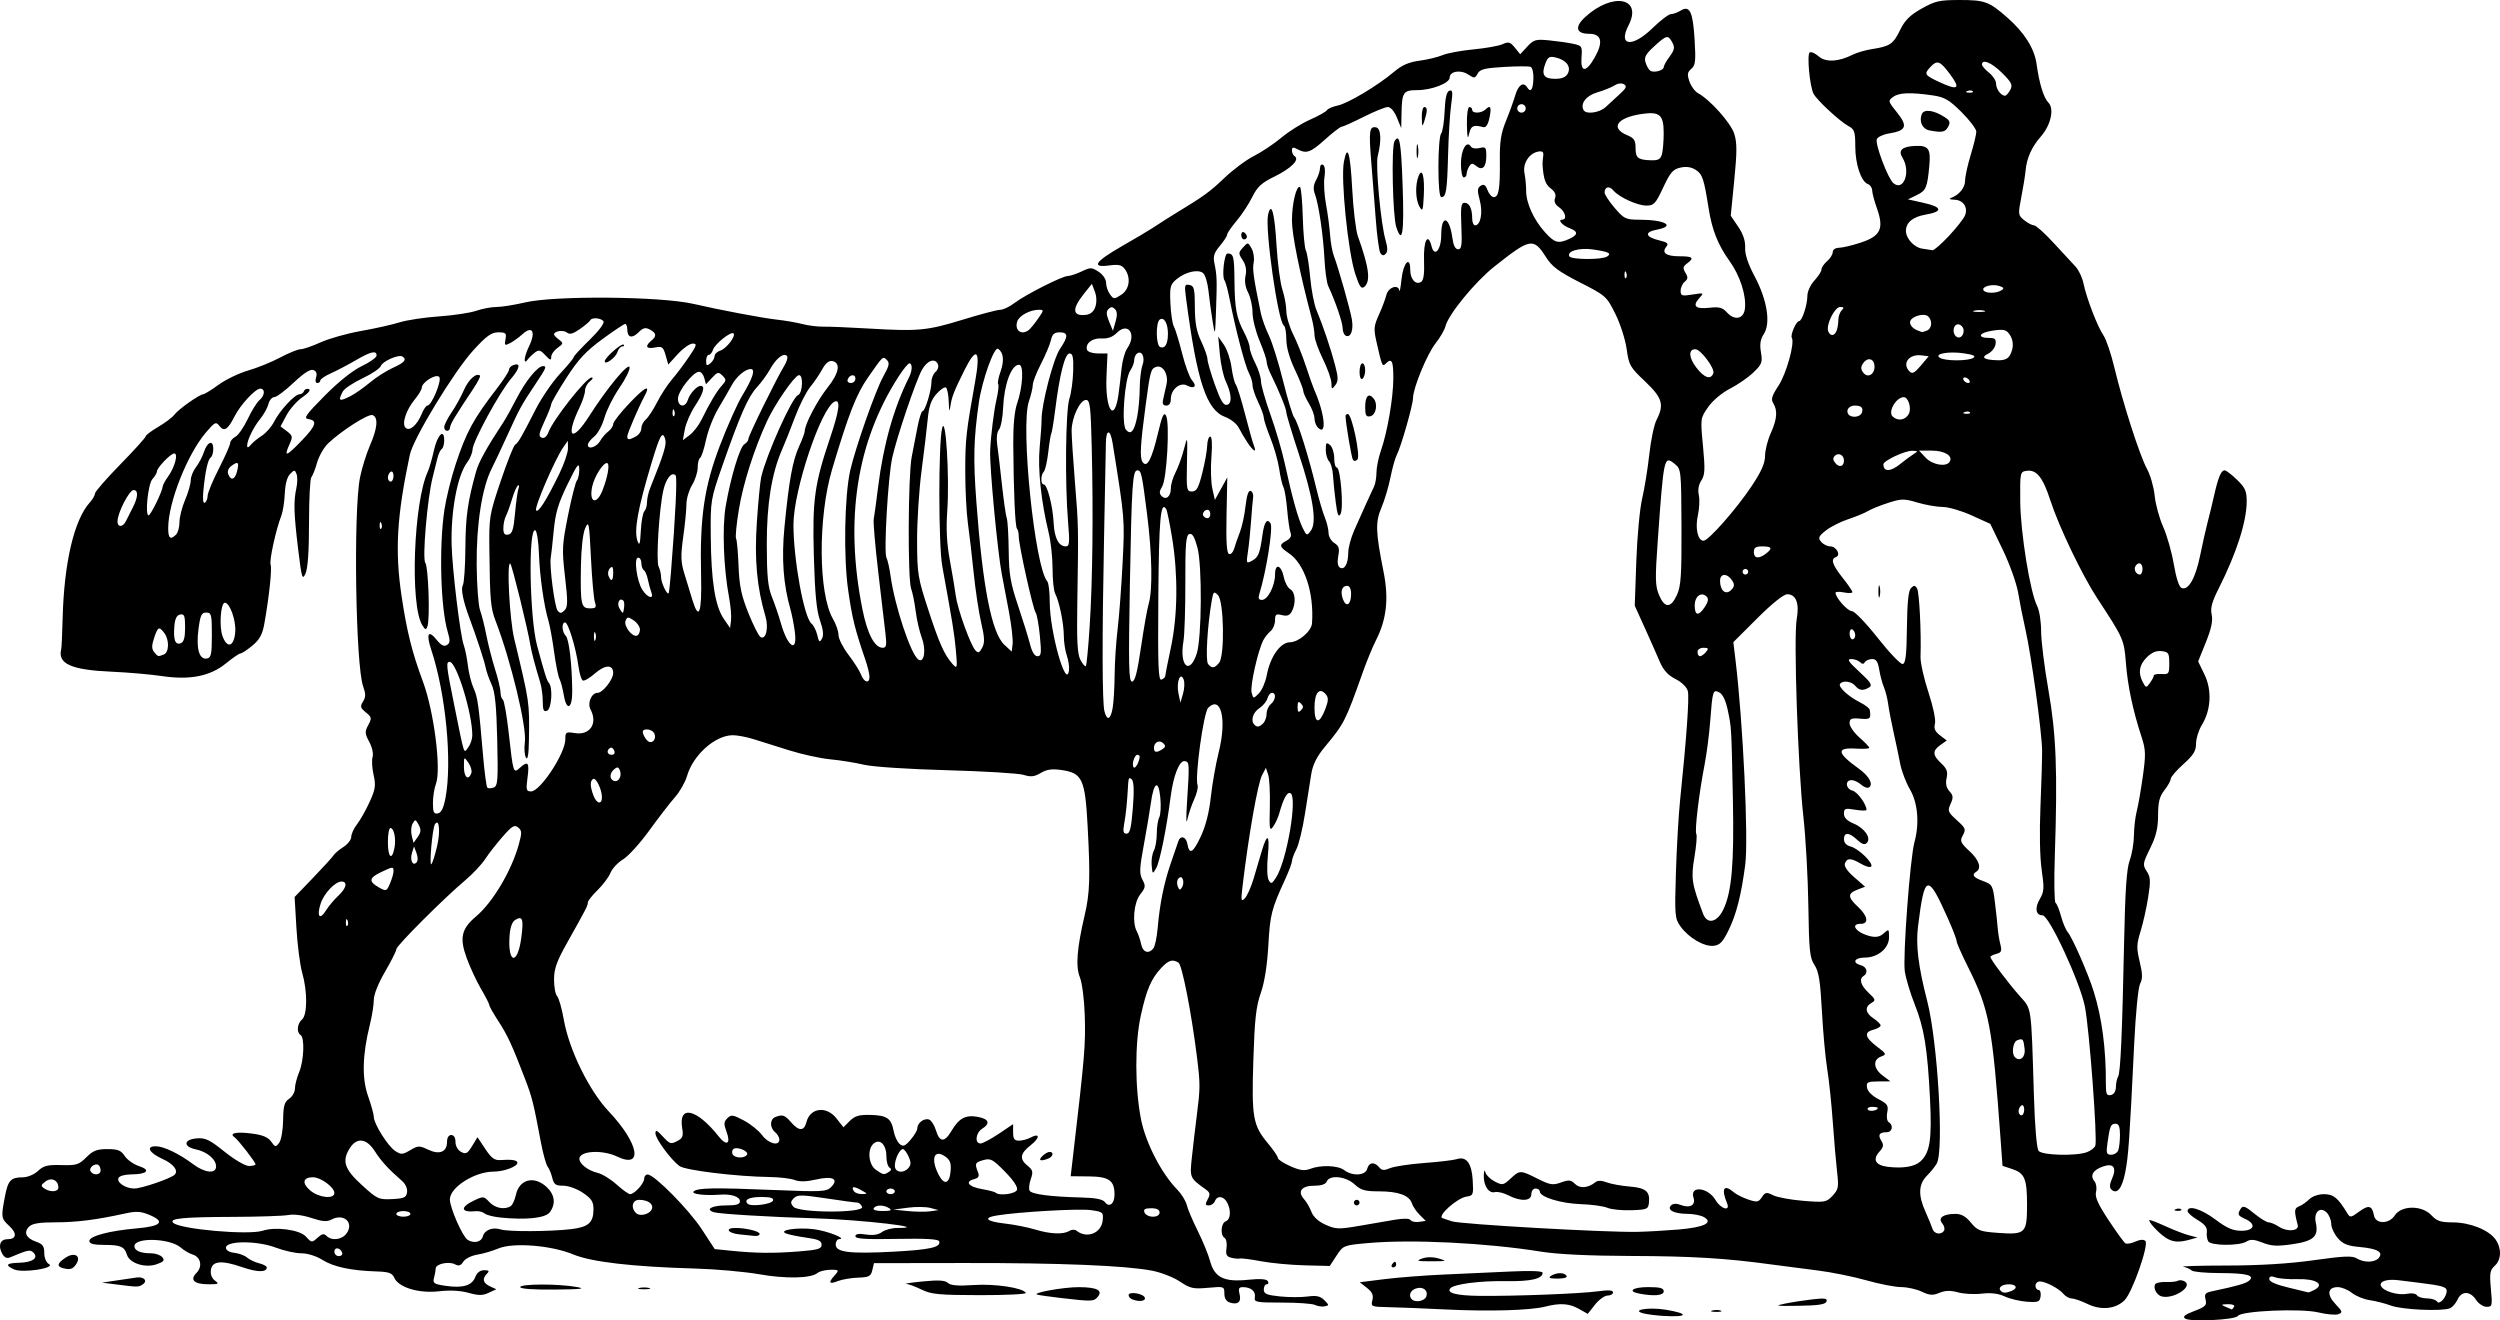 <?xml version="1.0" encoding="UTF-8" standalone="no"?>
<!-- Created with Inkscape (http://www.inkscape.org/) -->

<svg
   version="1.1"
   id="svg992"
   width="887.651"
   height="468.8"
   viewBox="0 0 887.651 468.8"
   sodipodi:docname="horse&amp;stableboy.svg"
   inkscape:version="1.1.2 (b8e25be833, 2022-02-05)"
   xmlns:inkscape="http://www.inkscape.org/namespaces/inkscape"
   xmlns:sodipodi="http://sodipodi.sourceforge.net/DTD/sodipodi-0.dtd"
   xmlns="http://www.w3.org/2000/svg"
   xmlns:svg="http://www.w3.org/2000/svg">
  <defs
     id="defs996" />
  <sodipodi:namedview
     id="namedview994"
     pagecolor="#505050"
     bordercolor="#eeeeee"
     borderopacity="1"
     inkscape:pageshadow="0"
     inkscape:pageopacity="0"
     inkscape:pagecheckerboard="0"
     showgrid="false"
     inkscape:zoom="1.0053957"
     inkscape:cx="476.92665"
     inkscape:cy="184.00716"
     inkscape:window-width="1280"
     inkscape:window-height="1001"
     inkscape:window-x="-1288"
     inkscape:window-y="-449"
     inkscape:window-maximized="1"
     inkscape:current-layer="g998" />
  <g
     inkscape:groupmode="layer"
     inkscape:label="Image"
     id="g998"
     transform="translate(225.805,408.816)">
    <path
       style="fill:#000000"
       d="m 550.059,59.358 c -1.004,-0.684 -0.159,-1.384 3.236,-2.68 4.01,-1.531 4.52,-2.051 4.011,-4.081 -0.489,-1.947 -0.12,-2.424 2.264,-2.927 8.894,-1.878 11.956,-2.746 13.132,-3.722 2.319,-1.925 -0.718,-2.733 -10.334,-2.749 -4.978,-0.008 -9.477,-0.422 -10,-0.918 -0.522,-0.497 -1.85,-1.089 -2.95,-1.316 -1.1,-0.227 5.905,-0.426 15.568,-0.441 11.631,-0.018 22.038,-0.659 30.795,-1.896 10.541,-1.489 13.621,-1.623 15.169,-0.656 2.585,1.615 6.454,1.538 7.859,-0.155 1.706,-2.056 -0.478,-3.296 -6.831,-3.878 -4.308,-0.394 -5.922,-1.057 -7.75,-3.182 -1.27,-1.476 -2.309,-3.752 -2.309,-5.057 0,-1.305 -0.723,-3.095 -1.606,-3.979 -2.332,-2.332 -4.69,-0.161 -3.872,3.564 1.073,4.884 -0.736,6.564 -8.246,7.66 -5.481,0.8 -7.517,0.696 -10.655,-0.546 -3.022,-1.196 -4.289,-1.279 -5.736,-0.375 -2.518,1.572 -12.552,1.506 -13.545,-0.09 -0.428,-0.688 -0.655,-2.204 -0.505,-3.369 0.196,-1.519 -0.733,-2.713 -3.281,-4.216 -1.955,-1.153 -3.554,-2.562 -3.554,-3.131 0,-2.271 4.842,-0.817 9.877,2.966 4.089,3.073 6.227,4 9.223,4 4.598,0 5.389,-2.364 1.4,-4.182 -2.736,-1.247 -2.902,-1.635 -1.581,-3.721 0.715,-1.13 1.632,-0.79 4.713,1.75 2.104,1.734 4.413,3.153 5.132,3.153 0.719,0 2.39,0.71 3.714,1.577 2.915,1.91 7.192,1.523 6.636,-0.601 -1.327,-5.067 -1.266,-5.981 0.446,-6.637 0.983,-0.377 2.61,-1.508 3.614,-2.512 1.058,-1.058 3.268,-1.826 5.254,-1.826 3.364,0 4.948,1.282 8.2,6.642 1.082,1.783 1.258,1.763 4.348,-0.494 3.322,-2.427 4.572,-2.101 5.186,1.352 0.566,3.181 5.321,3.22 7.391,0.06 2.393,-3.652 9.676,-3.685 13.035,-0.06 1.902,2.053 3.265,2.504 7.615,2.522 6.126,0.025 12.791,2.703 15.165,6.092 2.198,3.138 2.059,7.189 -0.319,9.342 -1.688,1.527 -1.871,2.632 -1.355,8.155 0.563,6.031 0.478,6.388 -1.525,6.388 -1.167,0 -2.859,-1.125 -3.76,-2.5 -2.085,-3.183 -5.128,-3.208 -6.565,-0.055 -0.613,1.345 -1.841,2.733 -2.729,3.086 -2.869,1.139 -17.005,0.494 -20.866,-0.953 -2.062,-0.773 -5.443,-1.642 -7.515,-1.931 -2.071,-0.29 -4.944,-1.454 -6.385,-2.587 -1.441,-1.133 -3.698,-2.06 -5.016,-2.06 -3.637,0 -3.997,2.698 -0.805,6.03 2.479,2.588 2.595,2.985 1.045,3.58 -0.959,0.368 -4.154,0.091 -7.101,-0.616 -6.253,-1.5 -27.497,-0.572 -28.623,1.25 -0.858,1.389 -16.867,2.185 -18.708,0.93 z m 17.358,-4.174 c 0.359,-0.581 -0.559,-0.971 -2.191,-0.93 -2.471,0.062 -2.568,0.174 -0.809,0.93 1.1,0.473 2.086,0.891 2.191,0.93 0.105,0.039 0.469,-0.38 0.809,-0.93 z m 75.5,-5.672 c 0,-1.378 -1.593,-1.852 -9.5,-2.827 -2.75,-0.339 -6.246,-0.772 -7.768,-0.96 -3.921,-0.486 -6.685,0.417 -6.083,1.989 0.73,1.903 5.956,3.5 9.279,2.836 1.592,-0.319 3.127,-0.085 3.51,0.535 0.374,0.605 1.977,1.101 3.562,1.101 1.585,0 3.202,0.518 3.594,1.151 0.804,1.301 3.406,-1.62 3.406,-3.824 z m -46.87,-0.398 c 3.624,-1.94 0.417,-3.945 -5.999,-3.751 -3.097,0.094 -6.644,-0.186 -7.881,-0.621 -1.636,-0.576 -2.25,-0.411 -2.25,0.603 0,0.898 2.406,1.963 6.75,2.989 3.712,0.877 6.892,1.652 7.066,1.722 0.174,0.07 1.215,-0.354 2.315,-0.942 z m -231.13,9.31 c -2.475,-0.147 -5.625,-0.535 -7,-0.862 -5.009,-1.19 1.493,-2.356 7.599,-1.363 8.516,1.386 8.151,2.745 -0.599,2.224 z m -77.5,-2.306 c -7.7,-0.379 -16.821,-0.745 -20.269,-0.812 -6.071,-0.118 -6.25,-0.197 -5.675,-2.49 0.445,-1.774 -0.043,-2.869 -1.942,-4.363 l -2.536,-1.995 8.711,-1.095 c 4.791,-0.603 14.336,-1.342 21.211,-1.644 6.875,-0.302 17.562,-0.788 23.75,-1.08 7.215,-0.341 11.25,-0.172 11.25,0.472 0,2.147 -4.338,3.116 -13.23,2.955 -8.8,-0.159 -17.997,1.012 -19.463,2.479 -1.675,1.675 2.011,2.664 10.251,2.748 12.718,0.13 36.008,-0.77 42.192,-1.631 3.661,-0.51 5.25,-0.389 5.25,0.396 0,0.62 -0.867,1.127 -1.928,1.127 -1.06,0 -3.08,1.462 -4.488,3.25 l -2.561,3.25 -3.093,-1.75 c -3.443,-1.948 -6.714,-2.179 -11.931,-0.842 -5.339,1.369 -19.962,1.791 -35.5,1.026 z m -6.836,-4.501 c 0.839,-2.186 -1.055,-3.761 -3.564,-2.965 -3.11,0.987 -2.773,4.532 0.431,4.532 1.392,0 2.802,-0.705 3.133,-1.567 z m 101.605,4.874 c 0.973,-0.254 2.323,-0.237 3,0.037 0.677,0.274 -0.119,0.481 -1.769,0.461 -1.65,-0.02 -2.204,-0.244 -1.231,-0.498 z m 133.231,-2.309 c -2.2,-1.062 -4.732,-1.946 -5.628,-1.965 -0.895,-0.019 -2.212,-0.739 -2.927,-1.6 -1.615,-1.946 -6.326,-4.434 -8.396,-4.434 -0.852,0 -1.55,0.675 -1.55,1.5 0,0.825 0.481,1.5 1.07,1.5 0.588,0 0.926,1.012 0.75,2.25 -0.285,2.007 -0.805,2.217 -4.82,1.946 -2.475,-0.167 -6.033,-1.009 -7.906,-1.871 -2.321,-1.067 -4.922,-1.387 -8.165,-1.003 -2.618,0.31 -6.421,0.105 -8.452,-0.456 -2.663,-0.735 -4.497,-0.686 -6.577,0.175 -2.368,0.981 -3.495,0.905 -6.293,-0.423 -1.875,-0.89 -5.161,-1.618 -7.302,-1.618 -2.141,0 -7.698,-1.082 -12.349,-2.405 -4.651,-1.323 -12.507,-2.907 -17.457,-3.521 -4.95,-0.614 -12.15,-1.548 -16,-2.076 -16.392,-2.249 -28.337,-2.978 -50,-3.05 -14.919,-0.049 -26.162,-0.585 -32,-1.525 -19.485,-3.137 -46.061,-4.449 -61.634,-3.043 -8.523,0.77 -8.665,0.827 -11.035,4.45 l -2.401,3.67 -8.965,-0.226 c -4.931,-0.125 -11.89,-0.779 -15.465,-1.454 -3.575,-0.675 -6.921,-1.108 -7.436,-0.962 -0.515,0.146 -1.901,0.023 -3.08,-0.273 -1.717,-0.431 -2.06,-1.117 -1.718,-3.443 0.235,-1.598 -0.067,-3.21 -0.67,-3.583 -1.621,-1.002 -1.33,-5.255 0.404,-5.921 1.736,-0.666 1.961,-3.909 0.465,-6.704 -1.233,-2.303 -3.521,-2.533 -4.326,-0.434 -0.317,0.825 -1.281,1.5 -2.142,1.5 -1.298,0 -1.367,-0.372 -0.405,-2.171 0.968,-1.808 0.848,-2.396 -0.715,-3.519 -5.657,-4.064 -5.675,-4.104 -4.931,-11.16 0.386,-3.658 1.158,-10.25 1.717,-14.65 1.319,-10.385 1.323,-11.43 0.071,-21.5 -1.91,-15.362 -5.246,-32.389 -6.501,-33.186 -2.126,-1.35 -3.57,-0.901 -6.192,1.926 -3.544,3.822 -5.163,7.602 -7.197,16.803 -2.158,9.763 -2.131,25.73 0.063,36.869 1.641,8.332 7.252,19.236 12.821,24.916 1.525,1.555 3.062,4.03 3.416,5.5 0.354,1.47 2.11,5.612 3.902,9.205 1.792,3.593 3.768,8.427 4.392,10.743 1.569,5.826 4.954,7.496 13.428,6.628 4.283,-0.439 6.588,-0.284 7.056,0.472 0.382,0.618 0.218,1.124 -0.364,1.124 -0.582,0 -1.059,0.837 -1.059,1.86 0,1.528 1.022,1.966 5.721,2.451 3.147,0.325 7.565,0.338 9.818,0.029 3.176,-0.435 4.515,-0.143 5.957,1.299 1.735,1.735 1.743,1.884 0.124,2.196 -0.955,0.184 -2.498,-0.041 -3.429,-0.5 -0.93,-0.459 -6.192,-0.835 -11.692,-0.835 -9.261,0 -9.976,-0.14 -9.673,-1.894 0.362,-2.1 -1.348,-3.568 -4.185,-3.591 -1.473,-0.012 -1.731,0.491 -1.246,2.423 0.708,2.82 -0.562,3.961 -3.404,3.058 -1.308,-0.415 -1.991,-1.514 -1.991,-3.203 0,-2.529 -0.096,-2.563 -5.846,-2.041 -5.197,0.471 -6.3,0.225 -9.939,-2.219 -2.251,-1.512 -6.708,-3.252 -9.904,-3.867 -9.474,-1.822 -32.744,-2.769 -66.766,-2.716 l -31.955,0.049 -0.589,2.496 c -0.512,2.168 -1.175,2.516 -5.045,2.646 -2.451,0.082 -5.693,0.635 -7.206,1.229 -3.139,1.232 -3.481,0.594 -1.095,-2.042 1.33,-1.469 1.379,-1.851 0.25,-1.944 -2.552,-0.209 -5.389,0.298 -6.43,1.148 -2.291,1.873 -11.235,2.061 -20.475,0.43 -5.225,-0.922 -15.575,-1.848 -23,-2.057 -22.092,-0.622 -36.758,-2.323 -43.196,-5.009 -7.753,-3.235 -21.346,-4.316 -26.562,-2.112 -2.058,0.87 -5.439,1.859 -7.514,2.198 -2.091,0.342 -4.296,1.455 -4.947,2.497 -0.886,1.419 -1.612,1.646 -2.957,0.926 -2.14,-1.146 -6.818,-0.152 -6.837,1.453 -0.008,0.628 -0.276,2.12 -0.597,3.316 -0.52,1.94 -0.088,2.248 4.001,2.862 6.114,0.917 9.476,-0.053 10.62,-3.064 0.611,-1.607 1.718,-2.472 3.165,-2.472 1.73,0 1.958,0.267 1.025,1.2 -1.813,1.813 -1.45,3.38 1.05,4.526 l 2.25,1.032 -2.708,1.262 c -2.173,1.013 -3.591,1.015 -7.17,0.013 -2.871,-0.804 -6.617,-0.999 -10.51,-0.547 -7.091,0.823 -14.299,-1.351 -15.826,-4.775 -0.77,-1.725 -1.909,-2.132 -6.361,-2.273 -8.986,-0.285 -15.219,-1.616 -19.154,-4.092 -2.205,-1.388 -5.271,-2.347 -7.5,-2.348 -2.073,-2.8e-4 -6.19,-0.92 -9.147,-2.044 -6.533,-2.483 -17.622,-2.455 -17.622,0.045 0,0.926 1.148,1.628 3,1.834 1.65,0.184 3.675,0.936 4.5,1.672 0.825,0.736 2.737,1.647 4.25,2.025 1.512,0.377 2.75,1.039 2.75,1.471 0,1.817 -3.305,1.785 -8.719,-0.082 -7.384,-2.547 -10.664,-2.245 -11.126,1.025 -0.212,1.502 0.343,2.947 1.441,3.75 1.579,1.155 1.324,1.306 -2.205,1.306 -5.15,0 -6.836,-1.555 -4.365,-4.026 2.266,-2.266 1.548,-5.669 -1.384,-6.556 -1.178,-0.356 -3.042,-1.449 -4.142,-2.428 -3.774,-3.358 -16.5,-3.757 -16.5,-0.518 0,1.593 2.204,2.528 5.959,2.528 1.538,0 3.315,0.626 3.95,1.391 0.929,1.119 0.53,1.609 -2.042,2.505 -4.029,1.405 -9.568,-0.361 -10.498,-3.346 -0.919,-2.951 -2.222,-3.518 -8.119,-3.535 -3.792,-0.011 -5.25,-0.399 -5.25,-1.397 0,-1.742 7.149,-3.634 16.92,-4.478 8.611,-0.743 10.141,-2.382 4.446,-4.761 -3.143,-1.313 -4.692,-1.398 -8.838,-0.485 -10.142,2.232 -17.072,3.106 -24.64,3.106 -5.616,0 -8.165,0.42 -9.274,1.529 -2.045,2.045 -1.094,4.108 2.466,5.349 2.352,0.82 2.92,1.602 2.92,4.02 0,1.751 0.688,3.387 1.651,3.927 2.563,1.434 -9.359,3.266 -12.359,1.899 -3.356,-1.529 -2.817,-2.244 1.781,-2.364 4.733,-0.124 6.986,-1.699 5.112,-3.573 -1.197,-1.197 -1.805,-1.075 -8.359,1.669 -1.149,0.481 -2.035,0.025 -2.827,-1.455 -1.475,-2.755 -0.617,-4.999 1.91,-4.999 3.211,0 3.525,-2.042 0.715,-4.647 -2.963,-2.748 -3.01,-3.049 -1.613,-10.415 1.114,-5.874 2.066,-6.9 6.424,-6.923 1.649,-0.009 3.987,-1.001 5.336,-2.265 1.989,-1.864 3.414,-2.22 8.314,-2.076 5.318,0.156 6.208,-0.12 8.837,-2.75 2.376,-2.376 3.778,-2.924 7.478,-2.924 3.729,0 4.845,0.444 6.159,2.449 0.883,1.347 3.197,2.975 5.143,3.617 4.262,1.407 2.787,2.895 -2.893,2.918 -2.03,0.008 -4.011,0.534 -4.403,1.167 -0.955,1.545 2.358,3.848 5.535,3.848 2.603,-5.2e-4 12.916,-3.53 14.342,-4.908 1.464,-1.415 -0.39,-3.836 -4.283,-5.591 -4.755,-2.144 -6.026,-4.5 -2.429,-4.5 2.841,0 8.284,2.614 13.373,6.422 4.118,3.082 8.056,3.44 8.056,0.733 0,-2.524 -3.245,-5.253 -7.209,-6.064 -4.561,-0.933 -4.345,-3.503 0.327,-3.894 3.072,-0.257 4.569,0.46 9.914,4.75 3.528,2.832 7.322,5.053 8.632,5.053 1.285,0 2.336,-0.273 2.336,-0.606 0,-0.777 -6.129,-8.671 -7.445,-9.59 -2.05,-1.431 0.531,-2.024 5.893,-1.354 4.037,0.504 5.961,1.283 7.095,2.871 1.461,2.046 1.636,2.072 2.865,0.431 0.725,-0.968 1.347,-4.537 1.394,-8 0.07,-5.141 0.451,-6.496 2.142,-7.625 1.131,-0.755 2.056,-2.387 2.056,-3.628 0,-1.241 0.675,-3.871 1.5,-5.846 1.699,-4.067 2.009,-12.222 0.5,-13.154 -1.494,-0.923 -1.207,-4.084 0.5,-5.5 1.938,-1.608 1.981,-9.962 0.085,-16.569 -0.778,-2.712 -1.705,-9.882 -2.059,-15.933 l -0.643,-11.002 6.538,-6.801 c 3.596,-3.741 6.885,-7.35 7.309,-8.022 0.424,-0.672 2.008,-2.008 3.52,-2.97 1.512,-0.962 2.75,-2.578 2.75,-3.591 0,-1.013 0.914,-3.004 2.031,-4.424 1.117,-1.42 3.122,-4.968 4.454,-7.885 2.095,-4.585 2.289,-5.893 1.438,-9.668 -0.542,-2.401 -0.701,-5.261 -0.353,-6.355 0.361,-1.139 -0.138,-3.42 -1.167,-5.331 -1.598,-2.966 -1.639,-3.638 -0.374,-6.002 1.313,-2.454 1.247,-2.805 -0.845,-4.499 -1.957,-1.585 -2.096,-2.115 -1.011,-3.852 0.994,-1.591 1.005,-2.716 0.053,-5.348 -2.691,-7.441 -3.512,-62.282 -1.112,-74.247 0.662,-3.3 2.257,-8.418 3.545,-11.374 2.669,-6.128 2.991,-9.939 0.907,-10.739 -1.481,-0.568 -11,5.489 -15.777,10.039 -1.491,1.421 -3.255,4.493 -3.919,6.828 -0.664,2.335 -1.582,4.673 -2.039,5.196 -0.457,0.522 -0.831,7.814 -0.831,16.203 0,10.023 -0.426,16.188 -1.242,17.98 -1.135,2.49 -1.363,1.734 -2.628,-8.703 -1.536,-12.675 -1.655,-16.877 -0.612,-21.667 0.388,-1.781 0.413,-3.998 0.057,-4.928 -0.603,-1.571 -0.765,-1.573 -2.299,-0.039 -1.04,1.04 -1.734,3.605 -1.876,6.928 -0.124,2.902 -0.674,6.438 -1.223,7.857 -1.952,5.045 -4.354,16.016 -3.814,17.422 0.541,1.411 -0.512,11.324 -2.227,20.96 -0.678,3.809 -1.659,5.611 -4.222,7.75 -1.836,1.533 -3.73,2.787 -4.208,2.787 -0.478,0 -2.796,1.579 -5.151,3.509 -5.62,4.605 -12.828,6.036 -22.857,4.536 -3.958,-0.592 -11.96,-1.286 -17.78,-1.542 -14.374,-0.633 -19.217,-2.798 -17.901,-8.003 0.139,-0.55 0.367,-5.5 0.506,-11 0.497,-19.656 4.064,-34.877 9.624,-41.064 1.02,-1.135 1.855,-2.578 1.855,-3.205 0,-0.627 4.05,-5.28 9,-10.34 4.95,-5.06 9,-9.537 9,-9.95 0,-0.413 2.004,-1.925 4.454,-3.361 2.45,-1.436 5.037,-3.391 5.75,-4.345 1.436,-1.922 8.938,-7.235 10.216,-7.235 0.447,0 2.898,-1.519 5.446,-3.375 2.549,-1.856 7.292,-4.139 10.54,-5.073 3.249,-0.934 8.374,-3.015 11.391,-4.625 3.016,-1.61 6.267,-2.927 7.223,-2.927 0.956,0 4.155,-1.101 7.109,-2.447 2.954,-1.346 9.421,-3.162 14.371,-4.037 4.95,-0.874 11.09,-2.25 13.644,-3.056 2.554,-0.807 8.854,-1.758 14,-2.114 5.146,-0.356 11.1,-1.255 13.232,-1.997 2.132,-0.742 5.366,-1.349 7.188,-1.349 1.822,0 6.378,-0.725 10.124,-1.611 10.544,-2.494 48.151,-2.17 59.812,0.516 9.618,2.215 24.437,5.016 29.5,5.574 3.025,0.334 7.169,1.05 9.208,1.591 2.039,0.541 5.414,0.956 7.5,0.922 2.086,-0.035 9.192,0.257 15.792,0.649 17.829,1.057 20.927,0.771 33.5,-3.097 6.325,-1.946 12.358,-3.539 13.406,-3.541 1.048,-0.002 3.3,-1.067 5.005,-2.367 3.912,-2.984 17.049,-9.636 19.03,-9.636 0.82,0 3.017,-0.728 4.882,-1.617 3.151,-1.503 3.578,-1.494 6.034,0.115 1.528,1.001 2.643,2.657 2.643,3.926 0,1.207 0.62,3.042 1.379,4.079 1.314,1.797 1.501,1.805 4,0.168 2.944,-1.929 3.52,-6.06 1.273,-9.132 -1.071,-1.465 -2.199,-1.729 -5.5,-1.286 -6.574,0.882 -5.134,-1.332 4.439,-6.824 4.725,-2.711 9.608,-5.604 10.851,-6.429 2.784,-1.848 6.409,-4.151 9.058,-5.756 9.112,-5.521 11.573,-7.316 16.448,-12 3.054,-2.934 7.802,-6.471 10.552,-7.861 2.75,-1.389 7.132,-4.316 9.739,-6.505 2.606,-2.188 7.177,-5.057 10.158,-6.375 2.981,-1.318 5.691,-2.836 6.023,-3.373 0.332,-0.537 2.061,-1.284 3.842,-1.659 3.666,-0.773 14.349,-7.177 20.023,-12.003 2.727,-2.32 5.219,-3.409 8.918,-3.9 2.823,-0.374 6.54,-1.269 8.26,-1.987 1.72,-0.719 6.674,-1.639 11.009,-2.045 4.335,-0.406 8.98,-1.239 10.323,-1.851 2.097,-0.956 2.708,-0.782 4.339,1.231 l 1.898,2.344 2.521,-2.72 c 2.281,-2.462 3.016,-2.671 7.735,-2.207 2.868,0.282 6.701,0.827 8.518,1.212 3.161,0.669 3.291,0.878 3,4.828 -0.403,5.477 1.641,5.465 4.725,-0.026 3.082,-5.487 2.384,-8.345 -2.039,-8.345 -4.653,0 -5.217,-2.449 -1.371,-5.961 9.793,-8.945 20.466,-6.872 15.369,2.984 -3.814,7.376 1.335,7.968 8.512,0.977 2.823,-2.75 5.784,-5 6.58,-5 0.796,0 2.33,-0.551 3.408,-1.225 3.221,-2.011 4.364,0.343 4.965,10.221 0.467,7.685 0.298,9.201 -1.166,10.455 -1.416,1.212 -1.528,1.996 -0.645,4.529 0.587,1.685 1.961,3.541 3.052,4.125 4.195,2.245 11.588,10.517 12.82,14.344 1.025,3.182 1.029,6.395 0.023,16.551 l -1.248,12.602 2.635,3.883 c 1.769,2.607 2.584,5.054 2.479,7.449 -0.104,2.387 1.016,5.77 3.388,10.231 4.426,8.325 5.744,16.606 3.249,20.414 -1.238,1.889 -1.512,3.632 -1.025,6.515 0.602,3.561 0.347,4.241 -2.675,7.148 -1.837,1.767 -5.575,4.356 -8.306,5.754 -2.893,1.481 -6.129,4.204 -7.754,6.524 -2.785,3.976 -2.788,3.994 -1.847,13.863 0.79,8.293 0.696,10.256 -0.584,12.209 -0.975,1.487 -1.297,3.365 -0.894,5.201 0.347,1.58 0.196,4.809 -0.336,7.175 -1.029,4.58 -0.038,9.033 2.011,9.033 1.745,0 11.683,-11.286 17.091,-19.409 3.424,-5.144 4.729,-8.091 4.75,-10.732 0.016,-2.002 0.92,-5.602 2.008,-8 2.249,-4.955 2.517,-8.093 0.913,-10.662 -0.892,-1.429 -0.531,-2.646 1.849,-6.236 2.776,-4.187 5.845,-15.204 4.736,-16.999 -0.61,-0.987 1.548,-5.962 2.586,-5.962 1.05,0 2.937,-5.785 2.937,-9.003 0,-1.499 1.114,-3.907 2.5,-5.402 1.375,-1.484 2.5,-3.249 2.5,-3.924 0,-0.674 0.9,-1.997 2,-2.939 1.1,-0.942 2,-2.392 2,-3.222 0,-0.891 0.923,-1.521 2.25,-1.538 1.238,-0.015 4.725,-0.847 7.75,-1.849 6.993,-2.314 8.241,-4.951 5.714,-12.066 -0.943,-2.654 -1.714,-5.566 -1.714,-6.472 0,-0.906 -0.692,-1.913 -1.537,-2.237 -2.426,-0.931 -4.463,-7.063 -4.463,-13.438 0,-5.142 -0.288,-6 -2.392,-7.128 -3.079,-1.65 -11.239,-9.206 -12.428,-11.509 -1.36,-2.633 -2.407,-14.015 -1.348,-14.669 0.501,-0.31 1.945,0.334 3.209,1.43 2.509,2.176 7.009,1.938 12.105,-0.639 1.455,-0.736 4.605,-1.637 7,-2.003 6.17,-0.943 7.383,-1.785 9.817,-6.812 1.64,-3.387 3.457,-5.189 7.582,-7.517 4.812,-2.716 6.339,-3.062 13.507,-3.062 8.949,0 10.438,0.548 16.924,6.229 6.055,5.303 9.648,11.001 10.4,16.494 0.95,6.93 2.509,12.018 4.2,13.71 2.161,2.161 0.863,7.998 -2.674,12.026 -3.231,3.68 -5.041,7.7 -5.42,12.041 -0.144,1.65 -0.824,5.893 -1.51,9.429 -1.204,6.202 -1.169,6.493 1.001,8.25 1.237,1.002 2.806,1.821 3.486,1.821 0.68,0 3.818,2.812 6.973,6.25 3.155,3.438 6.65,7.214 7.767,8.393 1.117,1.179 2.392,3.879 2.833,6 1.1,5.292 4.956,15.312 7.091,18.431 0.969,1.415 2.721,6.59 3.893,11.5 3.023,12.666 8.997,31.22 11.567,35.927 1.201,2.2 2.426,6.475 2.721,9.5 0.295,3.025 1.646,7.975 3.002,11 1.356,3.025 3.066,9.04 3.8,13.366 0.837,4.933 1.87,8.071 2.771,8.417 2.422,0.929 4.928,-3.481 6.574,-11.569 0.863,-4.242 2.049,-9.513 2.634,-11.713 0.586,-2.2 1.624,-6.475 2.307,-9.5 1.487,-6.583 2.498,-9 3.765,-9 0.518,0 2.495,1.508 4.393,3.351 2.916,2.832 3.447,4.033 3.427,7.75 -0.039,7.177 -3.633,18.344 -9.894,30.739 -2.448,4.846 -3.045,7.056 -2.535,9.378 0.477,2.174 -0.111,4.97 -2.068,9.831 l -2.735,6.793 2.257,4.662 c 2.688,5.554 2.308,12.64 -0.963,17.933 -1.121,1.815 -2.039,4.77 -2.039,6.567 0,2.608 -0.909,4.085 -4.5,7.312 -2.475,2.224 -4.5,4.577 -4.5,5.229 0,0.652 -1.004,2.461 -2.231,4.021 -1.742,2.215 -2.235,4.161 -2.25,8.885 -0.015,4.575 -0.702,7.44 -2.821,11.755 -2.636,5.368 -2.708,5.849 -1.212,8.132 1.353,2.065 1.429,3.451 0.508,9.294 -0.595,3.777 -1.813,9.211 -2.708,12.076 -1.417,4.541 -1.455,5.921 -0.293,10.762 1.038,4.326 1.071,6.048 0.149,7.791 -0.676,1.279 -1.576,10.38 -2.101,21.238 -1.678,34.746 -2.042,39.957 -3.202,45.841 -1.124,5.7 -2.976,7.922 -4.955,5.944 -0.641,-0.641 -0.572,-1.877 0.199,-3.569 1.87,-4.105 0.661,-5.871 -3.118,-4.554 -3.568,1.244 -4.715,3.231 -3.035,5.255 0.635,0.765 0.887,2.461 0.559,3.768 -0.447,1.783 0.664,4.288 4.453,10.034 2.777,4.212 5.467,7.916 5.978,8.232 0.511,0.316 2.1,0.041 3.532,-0.611 1.656,-0.755 2.95,-0.838 3.559,-0.229 1.317,1.317 -4.634,18.285 -7.374,21.027 -3.141,3.143 -8.329,3.681 -13.136,1.36 z m -27.082,-4.605 c 2.412,-0.926 1.885,-2.393 -0.859,-2.393 -2.509,0 -3.999,1.227 -2.865,2.361 0.799,0.799 1.707,0.807 3.724,0.033 z M -104.312,35.997 c -0.618,-1.854 -2.771,-2.162 -2.771,-0.396 0,0.871 0.713,1.583 1.583,1.583 0.871,0 1.405,-0.534 1.188,-1.188 z M 57.667,35.53 c 6.961,-0.542 8.25,-0.917 8.25,-2.4 0,-1.363 -1.181,-1.92 -5.25,-2.478 -2.888,-0.396 -6.15,-1.053 -7.25,-1.459 -3.29,-1.215 3.792,-2.33 9.854,-1.552 4.691,0.602 11.848,3.425 8.896,3.508 -0.688,0.019 -1.25,0.885 -1.25,1.924 0,2.745 4.869,3.354 20.334,2.542 13.174,-0.692 17.116,-1.579 16.411,-3.695 -0.262,-0.787 -4.823,-1.044 -15.061,-0.849 -10.981,0.209 -14.685,-0.026 -14.685,-0.932 0,-0.835 1.163,-1.031 3.75,-0.632 2.5,0.386 4.397,0.095 5.691,-0.872 1.068,-0.798 3.505,-1.451 5.417,-1.451 12.536,0 -12.706,-2.946 -29.358,-3.426 -15.626,-0.451 -33.823,-1.551 -35.765,-2.162 -3.21,-1.011 -0.698,-2.412 4.324,-2.412 3.697,0 4.941,-0.373 4.941,-1.481 0,-1.617 -3.07,-2.645 -7,-2.344 -5.36,0.411 -10.39,-0.185 -9.45,-1.119 1.317,-1.308 7.024,-1.416 28.487,-0.535 17.029,0.699 18.682,0.616 20.314,-1.016 2.898,-2.898 0.596,-4.068 -5.317,-2.703 -3.394,0.783 -5.843,0.841 -7.588,0.177 C 54.946,9.625 51.004,9.147 47.602,9.101 35.659,8.94 17.471,6.725 15.417,5.181 c -3.103,-2.332 -8.5,-9.687 -8.5,-11.584 0,-1.35 0.51,-1.155 2.452,0.941 2.776,2.995 2.941,3.041 5.649,1.592 1.545,-0.827 1.85,-1.742 1.413,-4.25 -1.488,-8.55 5.084,-7.126 12.942,2.804 2.866,3.621 4.411,2.635 2.753,-1.757 -0.997,-2.641 -0.943,-3.438 0.317,-4.698 1.357,-1.357 1.977,-1.274 5.855,0.783 2.386,1.266 5.314,3.622 6.508,5.237 2.232,3.019 6.11,4.008 6.11,1.558 0,-0.758 -0.675,-1.938 -1.5,-2.622 -1.964,-1.63 -1.919,-4.625 0.082,-5.393 2.574,-0.988 3.319,-0.736 5.605,1.893 2.77,3.186 4.605,3.177 5.409,-0.026 1.306,-5.202 7.117,-5.934 10.706,-1.348 l 2.446,3.126 2.254,-2.254 c 1.78,-1.78 3.305,-2.23 7.255,-2.141 5.925,0.133 7.475,1.197 8.321,5.708 0.347,1.85 1.311,3.928 2.141,4.617 1.254,1.04 1.915,0.782 3.895,-1.52 1.312,-1.525 2.385,-3.368 2.385,-4.095 0,-1.881 2.488,-3.7 4.175,-3.053 0.786,0.302 1.855,1.967 2.377,3.702 1.331,4.426 3.074,4.533 5.549,0.338 2.697,-4.571 5.031,-5.807 9.413,-4.985 3.91,0.733 4.476,2.332 1.486,4.199 -2.277,1.422 -2.715,5.232 -0.6,5.232 0.77,0 3.695,-1.545 6.5,-3.432 l 5.1,-3.432 v 2.932 c 0,2.297 0.448,2.932 2.066,2.932 1.136,0 2.975,-0.486 4.086,-1.081 3.423,-1.832 3.47,0.044 0.068,2.706 -3.764,2.946 -4.047,4.884 -1.064,7.299 1.864,1.509 2.013,2.154 1.102,4.767 -0.579,1.662 -0.755,3.504 -0.39,4.094 0.767,1.241 7.441,2.118 18.133,2.381 5.283,0.13 7.825,0.621 8.598,1.662 1.536,2.065 3.402,0.586 3.402,-2.696 0,-4.996 -1.948,-6.373 -9.11,-6.44 l -6.456,-0.061 0.767,-6.566 c 4.257,-36.444 4.562,-40.089 4.235,-50.566 -0.174,-5.579 -0.939,-11.547 -1.73,-13.5 -1.556,-3.838 -1.066,-10.221 1.688,-21.998 1.849,-7.905 2.034,-13.362 1.069,-31.502 -0.894,-16.823 -1.88,-18.99 -9.129,-20.077 -3.493,-0.524 -5.31,-0.278 -7.495,1.013 -2.292,1.354 -3.549,1.496 -6.112,0.693 -1.775,-0.556 -14.027,-1.303 -27.227,-1.66 -13.867,-0.375 -26.322,-1.2 -29.5,-1.954 -3.025,-0.718 -8.367,-1.576 -11.871,-1.907 -3.504,-0.331 -10.029,-1.752 -14.5,-3.158 -4.471,-1.406 -10.215,-3.207 -12.763,-4.003 -2.549,-0.796 -5.924,-1.428 -7.5,-1.405 -6.226,0.091 -14.01,7.066 -16.144,14.465 -0.636,2.204 -2.549,5.579 -4.253,7.5 -1.703,1.921 -5.814,7.248 -9.134,11.837 -3.32,4.589 -7.518,9.218 -9.329,10.286 -1.811,1.068 -3.82,3.217 -4.466,4.775 -0.645,1.558 -2.718,4.33 -4.606,6.16 -1.888,1.83 -3.436,3.802 -3.439,4.381 -0.007,1.135 -0.352,1.806 -7.363,14.318 -3.712,6.624 -4.631,9.214 -4.631,13.05 0,2.632 0.493,5.28 1.096,5.883 0.603,0.603 1.679,4.405 2.39,8.45 1.868,10.613 8.963,25.07 15.929,32.459 C 1.046,-2.847 2.74,6.332 -6.708,1.826 -12.001,-0.698 -20.083,-0.208 -20.083,2.636 c 0,1.81 3.065,4.176 6.458,4.985 1.627,0.388 4.665,2.248 6.753,4.134 2.087,1.886 4.244,3.429 4.792,3.429 1.531,0 4.997,-3.814 4.997,-5.5 0,-0.825 0.562,-1.492 1.25,-1.483 2.369,0.032 14.673,12.499 19.229,19.483 l 4.566,7 5.727,0.582 c 8.823,0.896 14.981,0.964 23.977,0.264 z m -21,-6.074 c -4.095,-0.428 -5.211,-2.272 -1.375,-2.272 3.838,0 8.625,1.179 8.625,2.125 0,0.481 -0.787,0.799 -1.75,0.707 -0.963,-0.092 -3.438,-0.345 -5.5,-0.56 z M 144.274,1.684 c 0.825,-0.825 1.982,-1.5 2.571,-1.5 1.638,0 1.274,1.708 -0.51,2.393 -2.732,1.048 -3.619,0.664 -2.061,-0.893 z m -257.162,28.824 c 1.42,-1.285 2.127,-1.402 3.029,-0.5 1.857,1.857 5.524,1.375 7.144,-0.938 2.672,-3.815 -1.055,-7.193 -5.382,-4.878 -1.614,0.864 -3.233,0.739 -7.107,-0.548 -2.985,-0.992 -6.305,-1.42 -8.198,-1.057 -1.749,0.335 -10.606,0.634 -19.681,0.665 -17.789,0.06 -22.781,0.551 -21.243,2.089 2.298,2.298 26.818,4.469 31.821,2.818 4.529,-1.495 13.107,-0.343 15.281,2.051 2.086,2.298 2.124,2.3 4.336,0.298 z m 58.507,-0.291 c 0.609,-2.328 3.457,-3.435 6.419,-2.495 2.612,0.829 17.437,0.765 24.879,-0.108 6.228,-0.73 8,-2.299 8,-7.086 0,-2.659 -0.699,-3.748 -3.732,-5.809 -2.102,-1.428 -5.151,-2.536 -6.981,-2.536 -2.718,0 -3.356,-0.449 -3.906,-2.75 -0.361,-1.512 -1.112,-3.327 -1.669,-4.033 -0.557,-0.706 -1.662,-4.756 -2.457,-9 -2.548,-13.611 -3.047,-15.599 -5.582,-22.217 -4.551,-11.882 -6.204,-15.458 -9.452,-20.446 -1.772,-2.72 -3.221,-5.288 -3.221,-5.706 0,-0.418 -1.306,-2.974 -2.901,-5.681 -1.596,-2.706 -3.903,-7.669 -5.128,-11.028 -2.597,-7.123 -1.866,-10.367 3.318,-14.729 5.95,-5.007 12.617,-16.238 15.209,-25.622 1.127,-4.082 1.097,-4.881 -0.23,-5.982 -1.295,-1.075 -2.14,-0.58 -5.477,3.211 -2.17,2.465 -4.973,6.057 -6.228,7.982 -1.256,1.925 -4.422,5.3 -7.037,7.5 -7.697,6.477 -24.525,23.306 -24.525,24.527 0,0.618 -1.8,4.207 -4,7.973 -2.393,4.098 -4,8.127 -4,10.03 0,1.75 -0.631,5.721 -1.403,8.826 -2.66,10.705 -2.864,19.028 -0.622,25.369 1.114,3.149 2.025,6.444 2.025,7.322 0,2.449 4.98,10.394 7.585,12.101 2.101,1.377 2.606,1.352 5.339,-0.262 2.801,-1.654 3.26,-1.668 6.36,-0.19 4.04,1.927 6.716,0.833 6.716,-2.745 0,-1.511 0.575,-2.45 1.5,-2.45 0.928,0 1.5,0.941 1.5,2.465 0,1.439 0.83,2.909 1.995,3.532 1.703,0.911 2.275,0.607 3.909,-2.08 l 1.914,-3.148 2.752,4.158 c 2.158,3.261 3.31,4.116 5.341,3.965 3.997,-0.298 6.089,0.027 6.089,0.948 0,1.365 -4.83,3.161 -8.5,3.161 -6.712,0 -15.506,5.602 -15.49,9.869 0.011,2.987 4.495,13.196 6.3,14.344 2.192,1.393 4.873,0.807 5.392,-1.179 z m 6.318,-6.726 c -2.464,-0.245 -5.025,-0.896 -5.69,-1.449 -0.665,-0.552 -2.024,-0.92 -3.02,-0.816 -5.415,0.563 -5.828,-1.351 -0.807,-3.745 3.391,-1.617 3.567,-1.601 5.539,0.516 2.029,2.178 5.445,2.818 7.583,1.421 0.618,-0.404 1.442,-2.201 1.831,-3.993 1.206,-5.558 6.46,-6.902 10.898,-2.789 2.933,2.718 3.346,6.039 1.118,8.984 -1.558,2.06 -8.282,2.781 -17.452,1.871 z m 213.783,0.973 c 0.289,-2.86 0.097,-3.022 -4.315,-3.626 -4.223,-0.579 -25.451,0.64 -33.238,1.908 -5.075,0.827 -3.832,2.114 2.76,2.86 3.305,0.374 8.143,1.327 10.75,2.118 5.44,1.651 10.088,1.842 12.207,0.502 0.807,-0.51 1.932,-0.552 2.5,-0.092 3.682,2.975 8.871,0.936 9.336,-3.67 z m 204.559,3.26 c 9.101,-0.758 12.483,-2.482 8.768,-4.47 -1.099,-0.588 -3.716,-1.077 -5.815,-1.085 -4.625,-0.019 -7.292,-1.408 -5.72,-2.98 0.722,-0.722 1.905,-0.764 3.575,-0.13 3.188,1.212 5.238,-0.012 4.407,-2.632 -1.393,-4.39 5.132,-3.698 7.806,0.828 1.897,3.211 5.356,4.203 4.111,1.179 -2.175,-5.282 -1.132,-6.954 2.428,-3.892 0.868,0.747 3.154,1.892 5.079,2.543 3.135,1.061 3.641,0.974 4.853,-0.831 1.213,-1.806 1.628,-1.877 4,-0.681 1.456,0.734 6.277,1.625 10.714,1.98 7.683,0.615 8.178,0.529 10.378,-1.813 2.07,-2.203 2.239,-3.062 1.628,-8.258 -0.375,-3.19 -1.065,-11.199 -1.533,-17.799 -0.468,-6.6 -1.368,-15.15 -2,-19 -0.632,-3.85 -1.477,-13.075 -1.877,-20.5 -0.582,-10.781 -1.114,-14.078 -2.639,-16.368 -1.676,-2.517 -1.942,-5.092 -2.172,-21 -0.144,-9.972 -0.943,-24.26 -1.774,-31.751 -1.939,-17.463 -3.5,-63.808 -2.36,-70.077 1.012,-5.57 -0.226,-8.803 -3.372,-8.803 -1.28,0 -5.37,3.279 -10.607,8.504 l -8.523,8.504 0.757,6.246 c 2.681,22.123 4.66,63.619 3.47,72.757 -1.373,10.538 -3.129,17.53 -5.777,22.99 -2.165,4.466 -3.188,5.56 -5.438,5.818 -3.368,0.387 -8.912,-2.862 -11.797,-6.914 -1.986,-2.79 -2.076,-3.857 -1.601,-19.179 0.277,-8.924 0.947,-20.5 1.491,-25.725 2.265,-21.778 3.301,-36.371 2.742,-38.601 -0.355,-1.414 -2.133,-3.159 -4.395,-4.313 -2.727,-1.391 -4.314,-3.157 -5.628,-6.262 -1.006,-2.378 -3.404,-7.798 -5.328,-12.043 l -3.499,-7.718 0.55,-15.782 c 0.303,-8.68 1.24,-18.707 2.083,-22.282 0.843,-3.575 1.984,-10.635 2.535,-15.689 0.552,-5.054 1.704,-10.544 2.56,-12.2 2.807,-5.428 2.073,-7.88 -4.106,-13.723 -5.297,-5.009 -5.717,-5.75 -6.497,-11.451 -0.459,-3.358 -2.262,-8.965 -4.013,-12.484 -3.115,-6.259 -3.369,-6.485 -12.567,-11.171 -7.589,-3.866 -9.902,-5.591 -12.074,-9.002 -4.436,-6.969 -5.546,-6.765 -18.316,3.357 -6.856,5.434 -16.302,16.962 -17.363,21.19 -0.333,1.327 -1.904,4.046 -3.492,6.042 -3.034,3.815 -8,15.866 -8.036,19.499 -0.025,2.49 -4.31,17.462 -5.792,20.233 -0.558,1.044 -1.551,4.598 -2.206,7.898 -0.655,3.3 -2.089,8.113 -3.186,10.696 -2.221,5.229 -2.114,8.585 0.727,22.804 1.916,9.588 1.095,16.912 -2.739,24.427 -1.132,2.219 -3.181,7.193 -4.552,11.054 -6.302,17.737 -6.586,18.296 -13.634,26.801 -2.779,3.353 -4.193,6.192 -4.733,9.5 -0.424,2.595 -1.438,8.999 -2.253,14.232 -0.815,5.232 -2.183,10.857 -3.04,12.5 -0.857,1.643 -1.56,3.539 -1.563,4.215 -0.003,0.675 -1.098,3.6 -2.432,6.5 -4.85,10.542 -5.338,12.459 -5.961,23.395 -0.412,7.232 -1.355,13.178 -2.696,17 -1.673,4.765 -2.171,9.293 -2.633,23.929 -0.641,20.305 -0.155,23.02 5.292,29.54 1.883,2.254 3.423,4.53 3.423,5.059 0,0.529 1.986,1.84 4.413,2.914 3.436,1.52 5,1.729 7.065,0.944 3.85,-1.464 9.839,-1.236 12.081,0.46 2.935,2.22 7.517,1.957 8.151,-0.468 0.614,-2.347 2.548,-2.599 4.245,-0.554 0.958,1.154 1.739,1.218 3.872,0.316 1.47,-0.621 6.948,-1.448 12.173,-1.837 5.225,-0.389 10.4,-1.003 11.5,-1.364 3.398,-1.116 5.314,1.397 5.673,7.439 0.31,5.206 0.194,5.519 -2.164,5.851 -3.37,0.475 -10.642,7.01 -8.536,7.67 0.84,0.263 2.314,0.76 3.276,1.103 2.932,1.047 54.503,3.981 65.914,3.751 3.39,-0.069 10.004,-0.444 14.698,-0.835 z m -25.362,-7.697 c -1.375,-0.591 -5.65,-1.177 -9.5,-1.303 -7.045,-0.231 -14.5,-2.539 -14.5,-4.489 0,-0.578 -0.675,-1.051 -1.5,-1.051 -0.833,0 -1.5,0.889 -1.5,2 0,2.509 -3.747,2.699 -8.166,0.414 -1.687,-0.872 -3.844,-1.383 -4.794,-1.135 -2.167,0.567 -4.077,-2.363 -3.924,-6.016 0.072,-1.717 0.29,-2.096 0.576,-1 0.253,0.97 1.753,2.432 3.333,3.249 2.704,1.398 3.032,1.338 5.57,-1.014 3.324,-3.08 3.458,-3.08 9.632,0.021 4.426,2.223 5.405,2.38 8.3,1.333 2.794,-1.01 3.535,-0.934 4.983,0.514 1.718,1.718 4.635,1.472 7.239,-0.612 0.835,-0.668 2.162,-0.651 4,0.049 1.513,0.577 5.161,1.245 8.107,1.485 5.778,0.471 7.314,1.741 6.902,5.71 -0.242,2.333 -0.659,2.514 -6.259,2.709 -3.3,0.115 -7.125,-0.275 -8.5,-0.865 z m 119.527,8.113 c 0.355,-0.574 0.073,-1.733 -0.627,-2.576 -1.625,-1.958 0.256,-3.338 4.6,-3.374 2.164,-0.018 3.717,0.848 5.573,3.106 2.343,2.85 3.213,3.176 9.737,3.642 9.616,0.688 10.19,0.128 10.19,-9.942 0,-9.32 -0.815,-11.266 -5.345,-12.761 l -3.36,-1.109 -0.631,-8.721 c -2.99,-41.318 -4.005,-46.678 -11.787,-62.226 -2.133,-4.261 -3.878,-8.242 -3.878,-8.846 0,-0.604 -1.358,-4.148 -3.017,-7.874 -7.309,-16.413 -8.368,-16.143 -10.697,2.725 -0.82,6.645 0.112,14.15 3.29,26.5 3.688,14.329 5.959,52.762 3.401,57.544 -0.563,1.052 -2.138,3.027 -3.5,4.389 -3.024,3.024 -3.19,6.935 -0.544,12.791 1.063,2.352 2.174,5.064 2.469,6.027 0.589,1.923 3.108,2.354 4.126,0.706 z M 269.417,24.274 c 3.121,-0.536 5.23,-0.493 5.613,0.113 0.337,0.534 1.687,0.82 3,0.634 l 2.387,-0.337 -2.151,-2.151 c -1.183,-1.183 -2.429,-3.027 -2.769,-4.098 -0.894,-2.818 -4.827,-4.25 -11.67,-4.25 -5.011,0 -6.44,-0.411 -8.693,-2.5 -3.085,-2.861 -8.914,-3.452 -9.855,-1 -0.376,0.981 -1.934,1.5 -4.5,1.5 -4.483,0 -6.016,2.067 -3.553,4.789 0.853,0.943 2.03,2.972 2.614,4.508 0.676,1.778 2.499,3.437 5.013,4.562 3.587,1.606 4.668,1.646 11.757,0.429 4.294,-0.737 10.057,-1.726 12.807,-2.198 z m -14.5,-6.09 c 0,-0.55 0.45,-1 1,-1 0.55,0 1,0.45 1,1 0,0.55 -0.45,1 -1,1 -0.55,0 -1,-0.45 -1,-1 z m -335,4 c 0,-0.55 -1.125,-1 -2.5,-1 -1.375,0 -2.5,0.45 -2.5,1 0,0.55 1.125,1 2.5,1 1.375,0 2.5,-0.45 2.5,-1 z M 5.647,20.445 c 0.67,-1.747 -1.369,-3.224 -4.48,-3.245 -2.434,-0.017 -3.116,2.718 -1.166,4.669 1.381,1.381 4.911,0.49 5.646,-1.424 z m 180.27,1.24 c 0,-0.996 -0.997,-1.5 -2.969,-1.5 -2.228,0 -2.825,0.374 -2.393,1.5 0.317,0.825 1.652,1.5 2.969,1.5 1.46,0 2.393,-0.585 2.393,-1.5 z m -81.352,-1.605 c -1.569,-0.427 -5.169,-0.47 -8,-0.094 l -5.148,0.683 5,0.508 c 2.75,0.279 6.35,0.322 8,0.094 l 3,-0.414 z M 80.279,19.684 c -0.317,-0.825 -1.09,-1.503 -1.719,-1.506 -0.629,-0.003 -5.624,-0.681 -11.101,-1.507 -8.719,-1.314 -10.139,-1.32 -11.414,-0.044 -1.195,1.195 -1.226,1.734 -0.17,3.007 1.882,2.268 25.273,2.316 24.403,0.05 z m 9.638,0.5 c -1.956,-1.264 -4.719,-1.264 -5.5,0 -0.371,0.601 0.903,0.994 3.191,0.985 2.828,-0.011 3.422,-0.265 2.309,-0.985 z m -41.244,-2.75 c 0.288,-0.876 -0.941,-1.25 -4.113,-1.25 -4.359,0 -6.337,0.972 -4.901,2.408 1.139,1.139 8.573,0.185 9.015,-1.158 z M -81.272,14.496 c 0.182,-1.275 -0.559,-2.944 -1.774,-4 -4.824,-4.189 -7.422,-7.026 -9.674,-10.561 -2.872,-4.509 -6.305,-5.013 -8.748,-1.285 -3.048,4.652 -2.143,7.567 4.128,13.282 5.489,5.003 5.989,5.235 10.757,5 4.29,-0.212 5.044,-0.557 5.311,-2.435 z m -25.811,0.261 c 0,-2.019 -4.831,-5.573 -7.576,-5.573 -3.593,0 -4.048,2.066 -1.029,4.664 3.046,2.62 8.604,3.207 8.604,0.909 z M 79.918,13.731 c -2.674,-1.48 -3.609,-1.338 -2.543,0.387 0.363,0.587 1.645,1.051 2.85,1.031 2.113,-0.034 2.102,-0.085 -0.308,-1.418 z m 11.998,0.454 c 0,-0.55 -0.675,-1 -1.5,-1 -0.825,0 -1.5,0.45 -1.5,1 0,0.55 0.675,1 1.5,1 0.825,0 1.5,-0.45 1.5,-1 z m 43.369,-0.519 c 0.37,-0.965 -1.18,-3.32 -4.247,-6.452 -4.348,-4.44 -5.12,-4.852 -7.726,-4.117 -2.941,0.829 -3.09,1.185 -1.84,4.399 0.522,1.341 0.142,1.957 -1.467,2.377 -3.374,0.882 -1.882,2.708 2.878,3.52 2.37,0.405 4.547,0.974 4.838,1.264 1.213,1.213 7.01,0.454 7.564,-0.991 z m -340.369,-0.858 c 0,-2.577 -2.482,-3.728 -4.582,-2.124 -1.662,1.269 -1.718,1.598 -0.418,2.468 2.172,1.453 5,1.259 5,-0.343 z m 316.805,-5.855 c 0.236,-2.772 -0.195,-3.928 -1.913,-5.131 -3.98,-2.787 -5.27,0.796 -2.333,6.477 1.986,3.841 3.855,3.248 4.246,-1.346 z m -301.805,-0.209 c 0,-0.793 -0.359,-1.663 -0.798,-1.934 -1.279,-0.791 -3.525,1.043 -2.771,2.263 0.992,1.605 3.569,1.368 3.569,-0.329 z M 89.774,7.294 c 0.946,-0.599 1.022,-1.067 0.25,-1.544 C 89.415,5.374 88.917,3.573 88.917,1.748 c 0,-4.095 -2.279,-6.407 -4.5,-4.563 -2.346,1.947 -1.902,7.476 0.75,9.326 2.671,1.863 2.854,1.894 4.607,0.784 z m 7.05,-1.498 c 0.871,-1.049 0.861,-2.026 -0.038,-4 -0.655,-1.437 -1.552,-2.612 -1.994,-2.612 -1.166,0 -2.875,3.528 -2.875,5.934 0,2.411 3.112,2.841 4.907,0.678 z M 456.064,3.551 c 3.389,-3.067 4.12,-7.845 3.399,-22.229 -0.898,-17.913 -2.064,-25.097 -5.459,-33.606 -1.542,-3.867 -3.113,-9.116 -3.489,-11.663 -0.749,-5.063 1.881,-40.239 3.429,-45.868 1.819,-6.615 1.194,-13.947 -1.593,-18.704 -1.412,-2.409 -2.97,-6.499 -3.464,-9.088 -0.493,-2.589 -1.552,-7.633 -2.353,-11.208 -0.801,-3.575 -1.663,-8.075 -1.916,-10 -0.253,-1.925 -0.935,-4.625 -1.517,-6 -0.581,-1.375 -1.331,-4.188 -1.666,-6.25 -0.455,-2.8 -1.089,-3.75 -2.505,-3.75 -1.043,0 -2.198,0.489 -2.568,1.087 -0.484,0.783 -0.976,0.783 -1.759,0 -0.598,-0.598 -2,-1.087 -3.115,-1.087 -1.609,0 -1.003,0.941 2.928,4.55 4,3.673 4.671,4.73 3.478,5.485 -2.114,1.337 -3.553,1.182 -4.978,-0.535 -1.354,-1.632 -4.564,-2.015 -5.41,-0.645 -0.677,1.095 2.978,4.44 7.16,6.554 1.788,0.903 3.317,2.081 3.4,2.617 0.494,3.212 0.229,3.457 -3.4,3.144 -3.175,-0.274 -3.75,-0.021 -3.75,1.65 0,1.085 1.575,3.356 3.5,5.046 1.925,1.69 3.5,3.334 3.5,3.654 0,0.319 -2.09,0.446 -4.645,0.281 -7.226,-0.467 -6.948,1.499 1.019,7.2 3.606,2.58 5.166,5.548 3.469,6.597 -0.533,0.329 -1.764,-0.12 -2.735,-0.999 -0.971,-0.879 -2.518,-1.598 -3.437,-1.598 -2.381,0 -2.075,3.082 0.369,3.721 1.751,0.458 4.96,4.868 4.96,6.818 0,0.351 -1.8,0.333 -4,-0.038 -3.598,-0.608 -4,-0.468 -4,1.399 0,1.416 1.085,2.528 3.42,3.503 3.95,1.65 6.37,5.209 4.686,6.892 -0.773,0.773 -1.741,0.458 -3.407,-1.107 -2.894,-2.719 -4.699,-2.798 -4.699,-0.206 0,1.255 0.876,2.201 2.39,2.581 2.799,0.703 8.288,6.093 7.256,7.125 -0.389,0.389 -2.001,-0.056 -3.581,-0.99 -3.557,-2.101 -4.958,-2.14 -5.718,-0.159 -0.382,0.994 0.779,2.732 3.281,4.912 l 3.872,3.374 -2.75,1.063 c -3.518,1.36 -3.466,2.642 0.25,6.112 3.469,3.24 3.929,6 1,6 -4.072,0 -1.616,3.218 3.368,4.411 2.039,0.488 3.412,0.194 4.75,-1.017 1.805,-1.633 1.882,-1.576 1.882,1.379 0,3.919 -3.953,7.228 -8.635,7.228 -3.657,0 -4.597,1.865 -1.365,2.71 2.11,0.552 2.689,2.746 1,3.79 -1.745,1.079 -1.087,3.337 1.75,6.005 2.512,2.362 2.598,2.673 1,3.59 -2.468,1.417 -2.173,3.582 0.75,5.497 1.375,0.901 2.5,2.028 2.5,2.504 0,0.476 -1.125,1.148 -2.5,1.493 -3.477,0.873 -3.123,2.698 1.156,5.962 3.487,2.659 3.556,2.826 1.5,3.586 -2.982,1.103 -2.702,4.288 0.594,6.747 l 2.75,2.052 -4.32,0.032 c -3.849,0.028 -4.285,0.267 -4,2.19 0.192,1.3 1.795,2.921 4.029,4.077 3.249,1.681 3.64,2.267 3.149,4.721 -0.313,1.567 -0.075,3.101 0.54,3.482 1.772,1.095 1.265,3.562 -0.733,3.562 -2.627,0 -3.217,0.947 -1.902,3.052 0.917,1.469 0.781,2.24 -0.68,3.855 -2.558,2.826 -1.368,4.89 3.11,5.395 5.391,0.608 9.39,-0.068 11.453,-1.935 z M 39.422,1.176 c 0.78,-1.262 -3.692,-3.076 -4.868,-1.974 -0.475,0.445 -0.561,1.298 -0.191,1.896 0.845,1.368 4.23,1.421 5.059,0.079 z M 515.215,0.261 c 1.336,-0.508 2.658,-1.52 2.937,-2.25 0.827,-2.157 -2.132,-41.707 -3.7,-49.461 -1.792,-8.857 -12.701,-32.366 -15.019,-32.366 -2.44,0 -2.87,-2.594 -0.963,-5.821 1.51,-2.557 1.592,-3.853 0.649,-10.302 -0.652,-4.459 -0.827,-13.31 -0.442,-22.377 0.35,-8.25 0.615,-17.25 0.589,-20 -0.06,-6.413 -3.843,-33.893 -5.919,-43 -0.878,-3.85 -2.04,-9.7 -2.582,-13 -0.542,-3.3 -2.99,-10.163 -5.439,-15.25 l -4.454,-9.25 -6.616,-3 c -3.639,-1.65 -8.272,-3 -10.296,-3 -2.024,0 -6.042,-0.701 -8.928,-1.558 -4.808,-1.428 -5.682,-1.418 -10.431,0.113 -2.851,0.919 -6.084,2.227 -7.184,2.905 -1.1,0.678 -4.25,1.979 -7,2.89 -2.75,0.911 -6.337,2.727 -7.971,4.035 -2.569,2.056 -2.789,2.597 -1.628,3.996 0.739,0.89 2.202,1.618 3.252,1.618 2.154,0 3.853,3.164 2.026,3.773 -1.991,0.664 -1.333,2.752 2.31,7.336 1.92,2.415 3.495,4.717 3.5,5.116 0.005,0.399 -1.34,0.455 -2.99,0.125 -1.65,-0.33 -3,-0.276 -3,0.121 0,1.721 4.286,6.529 5.82,6.529 0.935,0 5.017,4.231 9.182,9.519 4.124,5.235 8.106,9.398 8.848,9.25 1.039,-0.207 1.385,-3.196 1.5,-12.969 0.105,-8.873 0.539,-13.089 1.441,-13.992 1.056,-1.056 1.45,-1.035 2.158,0.111 0.801,1.297 1.53,15.667 1.232,24.28 -0.071,2.034 1.188,7.693 2.797,12.575 1.724,5.231 2.678,9.824 2.322,11.183 -0.445,1.701 0.027,2.787 1.798,4.137 l 2.401,1.831 -2.25,1.594 c -2.906,2.059 -2.839,3.579 0.284,6.513 1.998,1.877 2.401,2.986 1.906,5.241 -0.429,1.951 -0.109,3.434 1.004,4.664 1.364,1.507 1.432,2.242 0.415,4.473 -1.113,2.444 -0.947,2.916 1.962,5.573 3.543,3.236 3.593,3.375 2.164,6.044 -0.835,1.56 -0.391,2.464 2.5,5.095 3.456,3.145 4.484,6.16 2.515,7.377 -1.777,1.098 -1.074,2.072 2.405,3.33 3.235,1.17 3.444,1.543 4.182,7.451 0.427,3.421 0.875,7.569 0.995,9.22 0.12,1.65 0.546,4.265 0.946,5.81 0.608,2.348 0.377,2.902 -1.401,3.367 -1.17,0.306 -2.128,0.797 -2.128,1.092 0,0.853 6.145,9.052 10.362,13.826 4.382,4.961 4.085,2.89 5.078,35.305 0.346,11.292 0.997,18.921 1.684,19.75 1.309,1.578 13.359,1.877 17.174,0.427 z m -74.067,-199.077 c 0,-1.925 0.206,-2.712 0.457,-1.75 0.252,0.963 0.252,2.538 0,3.5 -0.252,0.963 -0.457,0.175 -0.457,-1.75 z m 85.161,198.418 c 0.334,-0.87 0.607,-3.345 0.607,-5.5 0,-2.852 -0.417,-3.918 -1.531,-3.918 -1.731,0 -2.058,0.762 -2.897,6.75 -0.521,3.721 -0.358,4.25 1.31,4.25 1.048,0 2.178,-0.712 2.512,-1.582 z m -33.393,-14.477 c 0,-1.132 -0.45,-1.781 -1,-1.441 -0.55,0.34 -1,1.266 -1,2.059 0,0.793 0.45,1.441 1,1.441 0.55,0 1,-0.927 1,-2.059 z m -52,-0.548 c 0,-0.216 -0.927,-0.393 -2.059,-0.393 -1.132,0 -1.793,0.43 -1.468,0.956 0.534,0.863 3.527,0.385 3.527,-0.563 z m 84.552,-7.436 c 0.029,-1.379 0.377,-3.033 0.775,-3.677 0.859,-1.39 1.465,-14.986 2.15,-48.28 0.37,-17.984 0.894,-25.564 1.97,-28.5 0.806,-2.2 1.486,-6.198 1.51,-8.884 0.024,-2.686 0.466,-6.511 0.981,-8.5 0.516,-1.989 1.495,-7.595 2.176,-12.459 1.092,-7.795 1.038,-9.454 -0.451,-14 -3.08,-9.403 -4.917,-18.062 -5.549,-26.157 -0.658,-8.425 -0.818,-8.787 -10.14,-23 -5.369,-8.187 -13.616,-25.374 -16.629,-34.659 -2.723,-8.39 -4.945,-11.176 -8.511,-10.671 -2.28,0.323 -2.331,0.564 -2.249,10.83 0.089,11.107 3.53,32.385 6.015,37.191 0.771,1.491 1.401,5.499 1.401,8.909 0,3.409 1.159,12.769 2.575,20.8 2.785,15.794 3.293,28.874 2.289,58.891 -0.3,8.959 -0.179,16.516 0.269,16.792 0.448,0.277 1.318,2.396 1.934,4.711 0.616,2.314 1.701,4.883 2.411,5.708 1.594,1.853 7.156,14.534 9.137,20.835 2.974,9.457 4.441,20.509 4.378,32.992 -0.018,3.604 0.273,4.269 1.743,3.982 1.107,-0.216 1.784,-1.279 1.817,-2.851 z m -32.399,-13.475 c -0.422,-3.622 -0.645,-3.89 -2.61,-3.136 -1.559,0.598 -2.136,4.728 -0.842,6.023 1.738,1.738 3.79,0.022 3.452,-2.886 z M -40.736,-75.717 c 0.919,-6.774 0.477,-8.105 -2.145,-6.461 -1.126,0.706 -1.807,2.682 -2.012,5.838 -0.634,9.762 2.846,10.284 4.156,0.624 z m 224.436,3.651 c 0.565,-0.688 1.257,-3.95 1.538,-7.25 0.722,-8.476 2.253,-16.04 4.657,-23 1.14,-3.3 2.343,-6.806 2.675,-7.791 0.751,-2.233 2.73,-1.692 3.195,0.874 0.717,3.962 1.947,3.358 4.636,-2.277 1.858,-3.895 3.078,-8.605 3.704,-14.306 0.514,-4.675 1.783,-11.875 2.821,-16 2.911,-11.571 0.826,-20.263 -3.761,-15.676 -1.638,1.638 -4.806,24.758 -3.766,27.482 0.274,0.718 -0.265,2.968 -1.198,5 -0.933,2.032 -2.027,5.269 -2.431,7.194 -0.404,1.925 -0.473,-0.55 -0.153,-5.5 0.944,-14.612 0.929,-14.924 -0.736,-15.257 -1.906,-0.381 -4.087,5.119 -5.059,12.757 -1.395,10.968 -3.825,22.981 -5.1,25.215 -1.288,2.257 -1.308,2.245 -1.614,-0.919 -0.17,-1.762 0.167,-4.095 0.75,-5.184 0.583,-1.089 1.06,-3.84 1.06,-6.112 0,-2.272 0.4,-4.889 0.888,-5.816 0.488,-0.926 0.653,-4.077 0.366,-7.001 -0.646,-6.584 -2.323,-5.557 -3.37,2.063 -0.397,2.889 -1.528,9.606 -2.513,14.926 -1.524,8.23 -1.592,10.046 -0.451,12.177 1.189,2.221 1.099,2.81 -0.79,5.212 -2.281,2.9 -2.922,10.002 -1.19,13.202 0.517,0.955 1.2,2.974 1.519,4.486 0.612,2.903 2.603,3.594 4.324,1.5 z m -286.099,-9.938 c -0.319,-0.798 -0.556,-0.561 -0.604,0.604 -0.043,1.054 0.193,1.645 0.525,1.312 0.332,-0.332 0.368,-1.195 0.079,-1.917 z m 488.546,-4.009 c 2.93,-6.236 3.791,-16.285 3.328,-38.804 -0.545,-26.462 -0.482,-25.363 -1.81,-31.808 -0.684,-3.322 -1.782,-5.676 -2.935,-6.293 -2.322,-1.243 -2.484,-0.749 -3.304,10.101 -0.353,4.675 -1.255,11.65 -2.003,15.5 -1.984,10.206 -3.577,23.574 -2.934,24.615 0.306,0.496 0.003,4.2 -0.675,8.232 -1.263,7.517 -0.966,9.449 3.099,20.139 1.472,3.873 5.011,3.05 7.234,-1.682 z m -491.862,-4.728 c 2.886,-2.657 3.453,-5.076 1.189,-5.076 -2.284,0 -6.242,4.185 -7.438,7.865 -1.462,4.498 -0.331,6 1.859,2.468 0.966,-1.558 2.941,-3.924 4.39,-5.257 z m 325.006,-6.076 c 0.908,-3.025 2.174,-7.3 2.813,-9.5 2.01,-6.922 3.002,-6.428 2.27,1.129 -0.395,4.074 -0.283,7.857 0.26,8.828 0.851,1.521 1.123,1.437 2.593,-0.807 3.895,-5.945 7.806,-29.009 5.095,-30.049 -1.161,-0.446 -2.438,1.932 -3.972,7.398 -0.386,1.375 -1.337,3.4 -2.113,4.5 -1.253,1.776 -1.385,0.99 -1.179,-7 0.128,-4.95 -0.133,-10.095 -0.58,-11.434 l -0.812,-2.434 -1.36,2.595 c -1.536,2.932 -4.757,21.22 -6.915,39.272 -0.635,5.307 -0.546,5.827 0.765,4.5 0.815,-0.825 2.226,-3.975 3.134,-7 z m -305.373,-2.615 c 0,-1.752 -0.191,-1.739 -4.466,0.3 -4.249,2.026 -4.436,3.304 -0.782,5.365 2.676,1.509 2.781,1.474 3.998,-1.365 0.688,-1.603 1.25,-3.538 1.25,-4.3 z m 280.275,2.888 c -0.36,-0.939 -0.874,-1.075 -1.54,-0.408 -0.55,0.55 -0.691,1.805 -0.313,2.789 0.555,1.447 0.85,1.525 1.54,0.408 0.47,-0.76 0.611,-2.015 0.313,-2.789 z m -272.103,-9.338 -0.889,-2.403 -0.706,2.225 c -0.823,2.594 0.195,4.87 1.566,3.499 0.545,-0.545 0.557,-1.893 0.029,-3.321 z m 7.317,-2.565 c 1.22,-5.247 0.708,-10.117 -0.805,-7.668 -0.88,1.424 -2.074,14.905 -1.253,14.147 0.387,-0.358 1.313,-3.273 2.059,-6.478 z m -15.169,0.778 c 0.652,-3.259 -0.13,-7.149 -1.437,-7.149 -0.486,0 -0.883,2.25 -0.883,5 0,5.433 1.404,6.732 2.32,2.149 z m 8.603,-8.291 c -1.068,-1.996 -1.246,-2.033 -2.135,-0.445 -0.533,0.953 -0.679,2.889 -0.324,4.304 l 0.645,2.571 1.489,-2.126 c 1.183,-1.688 1.249,-2.575 0.324,-4.304 z m 253.583,-5.944 c 0.494,-6.236 0.37,-9.436 -0.394,-10.2 -0.817,-0.817 -1.15,-0.462 -1.252,1.337 -0.396,6.969 -0.772,10.804 -1.394,14.2 -0.544,2.975 -0.375,3.75 0.817,3.75 1.175,0 1.66,-1.987 2.222,-9.087 z m -244.08,-3.425 c 2.463,-12.962 0.162,-37.077 -5.038,-52.803 -1.894,-5.727 -1.046,-7.232 1.957,-3.475 1.535,1.921 2.582,2.453 3.596,1.826 1.169,-0.723 1.223,-1.581 0.296,-4.71 -2.538,-8.562 -3.119,-30.239 -1.163,-43.326 0.617,-4.125 2.423,-11.431 4.014,-16.235 3.784,-11.428 6.294,-16.032 14.621,-26.827 2.36,-3.059 4.291,-6.049 4.291,-6.643 0,-0.594 0.661,-1.334 1.468,-1.644 2.802,-1.075 2.468,1.102 -0.742,4.822 -4.008,4.645 -13.597,22.281 -13.672,25.143 -0.03,1.163 -0.867,3.188 -1.861,4.5 -3.491,4.611 -5.868,17.172 -5.56,29.385 0.217,8.632 3.054,32.101 4.291,35.5 0.5,1.375 1.168,4.675 1.485,7.332 0.316,2.658 1.224,6.258 2.018,8 1.456,3.196 1.814,5.759 3.412,24.443 0.483,5.652 1.148,10.545 1.477,10.874 0.329,0.329 1.339,0.314 2.244,-0.034 1.456,-0.559 1.602,-2.499 1.264,-16.874 -0.288,-12.288 -0.778,-17.094 -2.011,-19.742 -0.897,-1.925 -1.842,-4.625 -2.1,-6 -0.405,-2.155 -3.312,-11.022 -5.736,-17.5 -2.225,-5.947 -3.141,-10.424 -2.381,-11.643 0.465,-0.746 0.881,-6.757 0.924,-13.357 0.072,-11.072 0.81,-16.346 3.776,-27 0.974,-3.499 3.71,-8.452 9.665,-17.5 0.905,-1.375 3.082,-5.29 4.837,-8.7 3.151,-6.121 7.39,-11.3 9.247,-11.3 1.464,0 1.235,0.541 -2.795,6.586 -4.89,7.335 -5.496,8.443 -9.802,17.914 -2,4.4 -4.529,9.767 -5.619,11.927 -3.412,6.762 -5.434,19.791 -5.303,34.187 0.065,7.212 0.6,14.412 1.189,16 0.589,1.588 1.597,5.587 2.24,8.887 0.643,3.3 2.041,8.759 3.107,12.131 1.066,3.372 1.938,7.058 1.938,8.191 0,1.133 0.368,2.287 0.817,2.565 0.449,0.278 1.386,5.592 2.08,11.809 1.609,14.401 1.649,14.524 3.952,12.44 2.901,-2.625 3.45,-1.952 2.745,3.364 -0.596,4.491 -0.468,5 1.252,5 3.255,0 12.153,-13.522 12.153,-18.469 0,-2.62 0.211,-2.759 3.414,-2.239 5.336,0.866 8.188,-3.429 5.55,-8.358 -1.222,-2.284 0.314,-5.934 2.498,-5.934 1.797,0 5.537,-4.748 5.537,-7.028 0,-3.1 -2.853,-3.04 -6.471,0.136 -1.908,1.675 -3.87,2.799 -4.36,2.496 -0.49,-0.303 -1.173,-2.613 -1.519,-5.135 -0.894,-6.52 -3.625,-15.47 -4.722,-15.47 -1.324,0 -1.151,3.378 0.246,4.775 1.162,1.162 2.206,10.131 2.284,19.635 0.052,6.267 -2.003,7.25 -2.986,1.43 -0.396,-2.344 -1.089,-4.955 -1.541,-5.801 -0.451,-0.846 -1.309,-5.138 -1.905,-9.538 -0.596,-4.4 -1.491,-9.35 -1.987,-11 -1.633,-5.424 -3.116,-15.864 -3.401,-23.94 -0.154,-4.367 -0.748,-8.096 -1.32,-8.287 -2.528,-0.843 -2.008,31.067 0.668,40.977 2.775,10.277 3.424,12.324 4.187,13.2 1.477,1.699 0.961,9.284 -0.674,9.912 -1.172,0.45 -1.5,-0.26 -1.5,-3.244 0,-2.101 -0.398,-5.124 -0.883,-6.719 -1.825,-5.99 -3.137,-10.979 -3.524,-13.399 -0.89,-5.57 -6.461,-28.201 -7.099,-28.84 -1.383,-1.383 -0.304,19.683 1.364,26.616 5.488,22.811 5.434,22.445 5.233,35.724 -0.082,5.386 -0.427,7.517 -1.056,6.522 -0.514,-0.813 -0.689,-3.288 -0.39,-5.5 0.726,-5.366 -4.968,-28.97 -10.38,-43.022 -1.771,-4.598 -2.012,-7.284 -2.219,-24.656 -0.147,-12.379 -0.059,-12.927 4.004,-25 2.285,-6.789 4.599,-12.621 5.142,-12.959 1.113,-0.692 2.046,-2.301 7.359,-12.685 2.054,-4.015 5.913,-9.64 8.574,-12.5 2.661,-2.86 4.847,-5.509 4.856,-5.887 0.01,-0.378 2.55,-3.14 5.646,-6.138 3.19,-3.09 5.33,-5.933 4.941,-6.563 -0.773,-1.251 -4.224,-1.515 -4.736,-0.362 -0.183,0.412 -1.822,1.796 -3.642,3.074 -2.473,1.737 -3.641,2.048 -4.623,1.233 -1.222,-1.014 -4.568,-0.508 -4.568,0.69 0,0.293 0.787,1.123 1.75,1.844 1.641,1.229 1.61,1.411 -0.5,2.917 -1.238,0.883 -2.25,2.341 -2.25,3.238 0,1.315 -0.405,1.197 -2.086,-0.608 -1.769,-1.899 -2.339,-2.042 -3.75,-0.939 -0.915,0.715 -1.977,1.738 -2.359,2.272 -1.77,2.47 -1.574,-0.571 0.283,-4.417 2.545,-5.268 1.278,-7.648 -2.325,-4.366 -1.245,1.134 -3.21,2.548 -4.366,3.143 -1.899,0.976 -2.057,0.843 -1.633,-1.375 0.415,-2.171 0.118,-2.457 -2.558,-2.457 -2.445,0 -4.152,1.23 -8.867,6.386 -6.859,7.501 -21.313,31.281 -22.54,37.083 -4.61,21.795 -5.33,33.999 -2.951,50.032 1.883,12.69 3.723,20.073 7.603,30.509 3.936,10.588 6.559,31.206 4.618,36.31 -0.588,1.546 -1.069,4.614 -1.069,6.819 0,3.27 0.32,3.947 1.739,3.673 1.208,-0.233 2.029,-1.859 2.687,-5.323 z m -8.22,-61.53 c -4.408,-7.059 -3.088,-43.625 1.968,-54.512 0.525,-1.13 1.49,-4.468 2.145,-7.418 1.259,-5.67 3.681,-8.085 3.681,-3.67 0,1.388 -0.396,2.769 -0.881,3.069 -0.484,0.299 -1.179,1.788 -1.545,3.309 -0.365,1.521 -1.124,4.565 -1.686,6.765 -1.863,7.295 -3.722,28.889 -2.608,30.287 1.095,1.375 1.722,19.851 0.766,22.577 -0.496,1.415 -0.737,1.362 -1.841,-0.406 z m 7.794,-70.319 c 0,-0.748 1.189,-3.111 2.641,-5.25 1.453,-2.139 3.434,-5.737 4.403,-7.995 1.561,-3.639 4.472,-6.212 5.671,-5.012 0.236,0.236 -0.841,2.332 -2.393,4.657 -6.438,9.645 -8.169,12.524 -8.244,13.711 -0.107,1.701 -2.079,1.597 -2.079,-0.11 z m 56,131.407 c 0,-2.74 -2.12,-7.091 -3.146,-6.457 -1.122,0.693 -1.08,2.684 0.121,5.845 1.15,3.024 3.025,3.404 3.025,0.612 z m 6.385,-9.487 c -0.479,-1.248 -0.931,-1.352 -2.002,-0.464 -1.723,1.43 -1.792,3.594 -0.133,4.173 1.636,0.572 2.921,-1.661 2.135,-3.71 z m -52.764,0.986 c 0.307,-0.799 -0.157,-2.475 -1.031,-3.723 -1.574,-2.247 -1.589,-2.233 -1.589,1.454 0,3.701 1.555,5.047 2.621,2.269 z m 237.309,-5.796 c 0.039,-0.412 -0.327,-0.75 -0.813,-0.75 -1.085,0 -2.132,3.651 -1.289,4.494 0.553,0.553 1.929,-1.899 2.102,-3.744 z m -186.566,-2.244 c -0.315,-0.822 -0.976,-1.245 -1.469,-0.941 -1.412,0.873 -1.044,2.435 0.573,2.435 0.892,0 1.244,-0.587 0.895,-1.494 z m -50.396,-5.298 c 0.106,-7.621 -5.595,-26.208 -8.038,-26.208 -1.348,0 -1.201,1.399 1.58,15.119 3.845,18.963 3.347,17.447 5.008,15.253 0.78,-1.03 1.433,-2.904 1.45,-4.165 z m 245.023,4.818 c 1.128,-0.713 1.21,-1.225 0.337,-2.098 -1.369,-1.369 -3.329,-0.409 -3.329,1.63 0,1.664 0.881,1.801 2.992,0.467 z M 6.581,-148.249 c -0.331,-0.862 -1.501,-1.567 -2.601,-1.567 -1.484,0 -1.833,0.451 -1.354,1.75 0.355,0.963 1.125,2.069 1.71,2.458 1.488,0.99 2.97,-0.754 2.245,-2.641 z m 216.136,-3.767 c 0.66,-0.66 1.2,-2.18 1.2,-3.378 0,-1.198 0.675,-2.738 1.5,-3.422 1.743,-1.447 2.002,-4 0.406,-4 -0.601,0 -1.323,0.879 -1.604,1.953 -0.281,1.074 -1.589,2.66 -2.906,3.523 -2.286,1.498 -3.152,4.433 -1.729,5.857 0.964,0.964 1.774,0.826 3.133,-0.533 z m 22.07,-5.119 c 1.092,-2.869 1.133,-3.973 0.188,-5.111 -2.259,-2.722 -4.058,-0.674 -4.058,4.62 0,5.899 1.729,6.118 3.87,0.491 z m -75.512,-0.431 c 0.341,-2.062 0.649,-7.35 0.685,-11.75 0.036,-4.4 0.506,-11.6 1.046,-16 0.54,-4.4 1.335,-14.975 1.768,-23.5 0.799,-15.75 0.82,-15.496 -3.554,-42.759 -0.788,-4.91 -2.293,-4.942 -2.368,-0.05 -0.036,2.37 -0.327,17.359 -0.647,33.309 -0.726,36.271 -0.68,58.8 0.128,62.018 0.906,3.611 2.231,3.04 2.943,-1.268 z m 66.842,-1.45 c -0.933,-0.933 -1.2,-0.667 -1.2,1.2 0,1.867 0.267,2.133 1.2,1.2 0.933,-0.933 0.933,-1.467 0,-2.4 z m -41.639,-8.494 c -1.171,-3.041 -2.678,0.878 -1.863,4.846 l 0.688,3.348 0.935,-3.194 c 0.514,-1.757 0.622,-4.007 0.239,-5 z m 29.486,-1.532 c 1.234,-6.603 4.803,-11.68 8.248,-11.732 3.116,-0.047 7.635,-3.941 7.829,-6.747 0.749,-10.845 -2.658,-21.127 -8.24,-24.867 -3.43,-2.298 -3.556,-2.999 -0.807,-4.47 1.382,-0.74 1.859,-1.672 1.425,-2.785 -0.359,-0.92 -0.897,-4.598 -1.195,-8.173 -0.298,-3.575 -0.895,-7.175 -1.326,-8 -0.431,-0.825 -1.109,-3.75 -1.507,-6.5 -0.398,-2.75 -1.792,-7.665 -3.099,-10.922 -1.307,-3.257 -2.376,-6.542 -2.376,-7.298 0,-0.757 -0.9,-3.239 -2,-5.515 -1.1,-2.277 -2,-4.985 -2,-6.017 0,-1.033 -0.531,-2.861 -1.18,-4.062 -1.445,-2.674 -4.872,-15.751 -6.994,-26.684 -0.587,-3.025 -1.392,-5.95 -1.79,-6.5 -0.975,-1.349 -0.058,-9.5 1.069,-9.5 2.145,0 2.4,0.976 2.481,9.5 0.097,10.11 0.711,13.388 3.489,18.636 1.059,2 1.925,4.38 1.925,5.29 0,0.91 0.9,3.418 2,5.574 1.1,2.156 2,5.013 2,6.348 0,1.335 1.519,6.679 3.376,11.874 1.857,5.196 4.144,13.008 5.082,17.362 2.506,11.624 4.699,19.53 6.34,22.856 1.401,2.841 1.5,2.875 2.904,1 2.223,-2.967 0.827,-11.882 -4.278,-27.325 -2.433,-7.361 -4.424,-13.987 -4.424,-14.723 0,-1.27 -2.56,-7.537 -5.606,-13.723 -0.767,-1.557 -1.394,-3.483 -1.394,-4.28 0,-0.797 -1.125,-4.122 -2.5,-7.389 -1.375,-3.267 -2.5,-7.776 -2.5,-10.02 0,-2.244 -0.704,-5.44 -1.563,-7.103 -0.996,-1.926 -1.327,-4.1 -0.912,-5.991 0.44,-2.002 0.109,-3.796 -1.015,-5.512 -1.564,-2.386 -1.557,-2.665 0.104,-4.501 1.752,-1.936 1.785,-1.933 3.056,0.335 0.707,1.26 1.041,3.497 0.744,4.97 -0.484,2.397 -0.065,5.377 2.521,17.922 0.408,1.98 1.706,5.591 2.884,8.025 1.178,2.434 3.448,9.703 5.044,16.155 1.596,6.452 3.385,12.312 3.974,13.023 1.256,1.513 5.156,13.998 7.714,24.696 0.987,4.125 2.391,8.948 3.121,10.718 0.73,1.77 1.328,4.249 1.328,5.509 0,1.26 0.918,2.865 2.039,3.565 1.644,1.027 1.917,1.922 1.41,4.626 -0.403,2.149 -0.198,3.619 0.573,4.095 1.627,1.005 2.944,-1.323 2.963,-5.237 0.008,-1.773 0.969,-5.373 2.134,-8 3.32,-7.484 6.1,-13.619 7.029,-15.513 0.468,-0.955 0.858,-3.205 0.866,-5 0.008,-1.795 0.703,-5.24 1.544,-7.656 2.35,-6.747 4.441,-18.924 4.441,-25.858 1.7e-4,-6.191 -0.571,-7.279 -2.7,-5.149 -1.211,1.211 -1.325,0.941 -3.286,-7.743 -1.026,-4.546 -0.929,-5.652 0.84,-9.535 1.1,-2.416 2.308,-5.614 2.682,-7.107 0.701,-2.792 4.306,-3.933 4.628,-1.465 0.09,0.688 0.427,-1.19 0.75,-4.172 0.631,-5.825 3.087,-8.437 3.087,-3.283 0,3.346 1.925,5.488 3.858,4.294 0.893,-0.552 1.214,-2.903 1.043,-7.635 -0.255,-7.036 1.394,-10.113 2.678,-4.997 1.019,4.061 3.422,1.239 3.422,-4.019 0,-7.448 2.932,-6.662 3.965,1.063 0.355,2.651 1.041,4 2.035,4 1.24,0 1.439,-1.427 1.149,-8.25 -0.289,-6.808 -0.09,-8.25 1.143,-8.25 1.705,0 2.708,2.067 2.708,5.582 0,1.33 0.461,2.418 1.025,2.418 1.972,0 2.821,-4.537 1.662,-8.878 -0.936,-3.507 -0.878,-4.391 0.342,-5.169 1.106,-0.705 1.705,-0.32 2.414,1.554 0.519,1.371 1.523,2.492 2.231,2.492 1.755,0 2.247,-2.991 2.14,-13 -0.071,-6.662 0.395,-9.689 2.156,-14 1.236,-3.025 2.741,-7.188 3.345,-9.25 1.06,-3.617 2.901,-4.828 4.185,-2.75 1.24,2.006 2.079,0.911 2.231,-2.915 0.09,-2.249 -0.352,-4.104 -1.038,-4.36 -0.656,-0.245 -4.922,-0.225 -9.478,0.045 -6.758,0.4 -8.469,0.835 -9.285,2.36 -0.929,1.736 -1.173,1.757 -3.416,0.287 -2.7,-1.769 -6.514,-1.103 -6.514,1.137 0,1.976 -6.397,4.446 -11.515,4.446 -4.944,0 -5.439,0.739 -5.582,8.332 l -0.097,5.168 -1.539,-3.75 c -0.913,-2.224 -2.219,-3.75 -3.21,-3.75 -0.919,0 -4.796,1.574 -8.614,3.497 -3.818,1.923 -7.327,3.498 -7.796,3.5 -0.469,0.002 -3.105,2.028 -5.858,4.503 -5.217,4.691 -6.634,5.189 -9.855,3.465 -1.506,-0.806 -1.934,-0.709 -1.934,0.441 0,0.812 0.441,1.749 0.98,2.082 1.855,1.146 -1.293,4.317 -7.104,7.156 -4.687,2.29 -6.157,3.641 -7.981,7.332 -1.229,2.489 -3.733,6.293 -5.565,8.455 -1.831,2.162 -3.33,4.347 -3.33,4.856 0,0.509 -1.164,2.309 -2.587,4 -2.038,2.422 -2.452,3.726 -1.952,6.144 0.907,4.382 0.962,5.945 0.59,16.57 -0.332,9.485 -0.334,9.491 -1.237,4 -0.498,-3.025 -1.15,-7.841 -1.449,-10.702 -0.299,-2.861 -1.161,-5.713 -1.914,-6.338 -1.771,-1.47 -6.261,-0.431 -9.424,2.181 -2.239,1.849 -2.445,2.659 -2.179,8.577 0.161,3.595 0.708,7.266 1.215,8.159 0.507,0.893 1.822,5.185 2.923,9.538 1.101,4.353 2.681,8.664 3.51,9.581 1.908,2.108 0.86,3.265 -1.711,1.89 -2.498,-1.337 -5.785,1.373 -5.785,4.77 0,1.493 -0.587,2.345 -1.617,2.345 -1.161,0 -1.473,-0.634 -1.106,-2.25 0.281,-1.238 0.811,-3.6 1.179,-5.25 0.805,-3.617 -1.342,-7.141 -3.782,-6.205 -1.773,0.68 -1.997,1.507 -3.572,13.205 -1.916,14.235 -2.188,18.971 -1.175,20.495 1.569,2.361 3.278,-0.793 5.481,-10.11 1.499,-6.34 2.118,-7.697 2.884,-6.327 1.392,2.487 0.288,22.539 -1.388,25.223 -1.012,1.621 -1.067,2.456 -0.217,3.307 1.615,1.615 3.312,0.233 3.312,-2.697 0,-1.37 0.756,-3.931 1.679,-5.691 0.924,-1.76 2.261,-5.45 2.971,-8.2 1.28,-4.954 1.29,-4.908 1.071,5 -0.208,9.407 -0.103,10 1.779,10 1.625,0 2.309,-1.217 3.652,-6.5 0.909,-3.575 1.696,-7.963 1.75,-9.75 0.054,-1.788 0.542,-3.25 1.085,-3.25 0.611,0 0.771,2.762 0.418,7.25 -0.313,3.987 -0.164,9.05 0.332,11.25 l 0.901,4 2.204,-4 2.204,-4 -0.272,13.404 c -0.193,9.52 0.065,13.52 0.893,13.805 0.641,0.221 1.454,-0.636 1.808,-1.904 0.354,-1.268 1.264,-3.88 2.023,-5.805 0.759,-1.925 1.669,-6.113 2.021,-9.307 0.419,-3.795 1.046,-5.663 1.812,-5.392 0.644,0.228 1.041,1.266 0.883,2.307 -0.158,1.041 -0.486,4.817 -0.729,8.392 -0.243,3.575 -0.742,8.464 -1.109,10.864 -0.641,4.19 -0.585,4.32 1.411,3.251 2.308,-1.235 2.794,-2.442 3.771,-9.365 0.628,-4.451 1.645,-5.852 2.841,-3.915 0.955,1.545 -1.479,16.95 -3.937,24.915 -0.519,1.681 -0.292,2.25 0.897,2.25 2.06,0 4.642,-5.026 4.642,-9.034 0,-4.143 2.223,-3.421 3.13,1.016 0.375,1.833 1.399,3.734 2.276,4.225 1.815,1.016 2.095,4.988 0.554,7.867 -0.77,1.438 -1.68,1.783 -3.5,1.326 -2.119,-0.532 -2.46,-0.273 -2.46,1.869 0,1.367 -0.7,3.067 -1.555,3.776 -0.855,0.71 -2.008,2.138 -2.563,3.174 -1.917,3.583 -4.8,16.379 -4.204,18.659 0.595,2.277 0.609,2.279 2.568,0.32 1.083,-1.083 2.344,-3.974 2.801,-6.424 z m 24.497,-61.418 c -0.417,-3.221 -0.857,-7.557 -0.98,-9.635 -0.122,-2.078 -0.749,-4.306 -1.393,-4.95 -0.644,-0.644 -1.171,-2.486 -1.171,-4.094 0,-2.484 0.225,-2.736 1.5,-1.678 0.825,0.685 1.5,2.765 1.5,4.622 0,1.858 0.412,3.378 0.915,3.378 1.321,0 2.497,14.442 1.344,16.502 -0.734,1.312 -1.133,0.345 -1.714,-4.146 z m 6.081,-15.154 c -0.497,-0.805 -2.538,-12.909 -2.605,-15.452 -0.011,-0.412 0.363,-0.75 0.831,-0.75 1.416,0 4.565,14.984 3.395,16.154 -0.652,0.652 -1.236,0.67 -1.62,0.048 z m -37.343,-5.952 c -1.02,-1.512 -2.435,-3.909 -3.144,-5.327 -0.71,-1.417 -2.84,-3.137 -4.734,-3.822 -6.784,-2.453 -10.102,-12.486 -14.04,-42.451 -0.577,-4.389 -0.458,-4.814 1.249,-4.475 1.645,0.326 1.89,1.334 1.911,7.85 0.018,5.618 0.577,8.642 2.25,12.17 1.224,2.582 2.226,5.436 2.226,6.343 0,0.906 1.191,5.001 2.646,9.1 1.967,5.541 3.057,7.366 4.25,7.116 1.916,-0.402 1.746,-3.804 -0.422,-8.419 -0.818,-1.741 -1.75,-6.016 -2.072,-9.5 l -0.586,-6.335 2.021,2.916 c 1.112,1.604 2.328,5.204 2.704,8 0.376,2.796 1.063,5.556 1.527,6.133 0.464,0.577 1.941,5.302 3.281,10.5 1.34,5.198 2.758,10.238 3.151,11.2 1.078,2.643 -0.129,2.099 -2.218,-1 z m 24.925,-5.443 c -0.664,-0.664 -1.208,-2.129 -1.21,-3.257 -0.002,-1.127 -0.902,-3.523 -2,-5.324 -1.098,-1.801 -1.997,-3.826 -1.997,-4.5 -4.3e-4,-0.674 -1.35,-4.079 -3,-7.566 -1.901,-4.019 -2.999,-7.932 -2.999,-10.691 0,-2.393 -0.398,-4.597 -0.885,-4.898 -2.067,-1.278 -6.767,-34.352 -5.593,-39.362 1.141,-4.87 2.309,-0.729 2.972,10.539 0.38,6.464 1.325,13.68 2.099,16.037 0.774,2.357 1.407,5.807 1.407,7.668 0,1.861 1.087,5.557 2.415,8.215 1.329,2.658 3.369,7.757 4.535,11.332 1.165,3.575 2.518,7.4 3.005,8.5 3.746,8.457 4.508,16.563 1.252,13.307 z m 16.793,-7.174 c 0,-3.99 1.211,-5.288 2.963,-3.176 1.654,1.993 0.898,5.955 -1.213,6.357 -1.398,0.266 -1.75,-0.373 -1.75,-3.181 z m -11.991,-8.632 c -0.03,-1.375 -1.384,-5.2 -3.009,-8.5 -1.625,-3.3 -2.965,-7.073 -2.978,-8.384 -0.012,-1.311 -0.451,-4.011 -0.975,-6 -4.393,-16.682 -7.048,-29.802 -7.048,-34.829 0,-6.02 1.607,-12.647 2.876,-11.863 0.375,0.232 0.811,5.041 0.969,10.688 0.158,5.647 0.652,10.969 1.099,11.828 0.446,0.858 1.137,5.161 1.535,9.561 0.398,4.4 1.385,9.575 2.193,11.5 2.302,5.479 5.186,14.015 6.676,19.761 1.131,4.362 1.138,5.548 0.039,6.995 -1.211,1.595 -1.328,1.531 -1.378,-0.757 z m 9.991,-3.941 c 0,-1.682 0.45,-3.059 1,-3.059 0.55,0 1,1.098 1,2.441 0,1.343 -0.45,2.719 -1,3.059 -0.583,0.361 -1,-0.656 -1,-2.441 z m -4.75,-12.795 c -0.688,-0.237 -1.25,-1.458 -1.25,-2.714 0,-2.023 -2.515,-9.383 -5.142,-15.05 -0.51,-1.1 -1.101,-5.375 -1.313,-9.5 -0.441,-8.573 -2.072,-19.625 -3.421,-23.172 -0.636,-1.674 -0.501,-3.166 0.443,-4.871 0.748,-1.352 1.377,-3.272 1.396,-4.267 0.02,-1.026 0.499,-1.522 1.106,-1.147 0.631,0.39 0.829,2.16 0.483,4.309 -0.323,2.006 -0.084,6.347 0.531,9.647 0.615,3.3 1.269,8.2 1.453,10.889 0.184,2.689 0.792,6.064 1.351,7.5 1.522,3.911 5.847,19.184 6.403,22.611 0.594,3.663 -0.356,6.345 -2.042,5.764 z m 3.219,-22.037 c -2.561,-7.794 -5.182,-33.612 -4.033,-39.735 1.256,-6.693 2.27,-3.402 2.956,9.591 0.38,7.195 1.283,14.733 2.006,16.75 4.01,11.179 4.628,16.071 2.278,18.022 -1.05,0.871 -1.715,-0.089 -3.207,-4.628 z m 8.921,-7.39 c -0.46,-0.735 -1.19,-6.062 -1.622,-11.837 -0.432,-5.775 -1.156,-15 -1.61,-20.5 -0.911,-11.05 -0.673,-12.75 1.718,-12.276 1.742,0.346 1.986,4.651 0.575,10.175 -0.84,3.287 1.103,24.146 2.782,29.881 0.778,2.656 0.793,4.094 0.05,4.837 -0.743,0.743 -1.306,0.66 -1.894,-0.28 z m -49.389,-6.396 c 0,-0.857 0.45,-1.281 1,-0.941 0.55,0.34 1,1.041 1,1.559 0,0.518 -0.45,0.941 -1,0.941 -0.55,0 -1,-0.702 -1,-1.559 z m 55.033,-2.841 c -1.278,-3.871 -1.781,-28.58 -0.621,-30.458 1.788,-2.892 2.322,0.006 2.878,15.608 0.602,16.9 -0.086,21.429 -2.257,14.85 z m 8.217,-7.284 c -1.397,-2.441 -1.539,-7.772 -0.287,-10.816 1.315,-3.199 2.198,0.208 1.841,7.112 -0.273,5.279 -0.433,5.662 -1.554,3.704 z m 6.75,-14.116 c 0,-5.94 0.427,-11.227 0.949,-11.75 0.522,-0.522 1.085,-4.064 1.25,-7.87 0.211,-4.851 0.721,-7.059 1.706,-7.385 1.152,-0.381 1.265,0.504 0.628,4.92 -0.427,2.962 -0.921,10.955 -1.097,17.763 -0.334,12.902 -0.687,15.122 -2.405,15.122 -0.645,0 -1.031,-4.048 -1.031,-10.8 z m 8,-1.078 c 0,-4.95 2.042,-8.482 3.52,-6.09 0.391,0.633 1.75,0.866 3.089,0.53 2.176,-0.546 2.391,-0.289 2.391,2.86 0,3.97 -1.403,5.318 -3.62,3.478 -1.25,-1.038 -1.7,-1.007 -2.441,0.164 -0.5,0.79 -0.915,1.998 -0.924,2.686 -0.008,0.688 -0.465,1.25 -1.015,1.25 -0.55,0 -1,-2.195 -1,-4.878 z m -15.748,-4.622 c 0.011,-2.2 0.216,-2.982 0.455,-1.738 0.239,1.244 0.23,3.044 -0.02,4 -0.25,0.956 -0.446,-0.062 -0.435,-2.262 z m 17.866,-9.25 c -0.068,-3.579 0.309,-6.25 0.882,-6.25 0.55,0 1,0.45 1,1 0,1.385 3.343,1.257 4.783,-0.183 1.746,-1.746 2.158,-0.739 1.306,3.19 -0.498,2.297 -1.243,3.367 -2.173,3.124 -3.493,-0.912 -4.377,-0.494 -5.013,2.369 -0.492,2.214 -0.697,1.363 -0.784,-3.25 z m -16.019,-2.5 c -0.055,-2.062 0.35,-3.75 0.9,-3.75 1.145,0 1.145,1.425 0,5 -0.715,2.231 -0.811,2.097 -0.9,-1.25 z m 259.9,198.121 c 0,-0.411 1.238,-0.662 2.75,-0.559 2.573,0.176 2.75,-0.069 2.75,-3.812 0,-3.613 -0.264,-4.03 -2.731,-4.315 -1.872,-0.216 -3.523,0.478 -5.25,2.205 -2.728,2.728 -3.167,5.53 -1.387,8.856 1.096,2.048 1.175,2.055 2.5,0.243 0.753,-1.029 1.368,-2.208 1.368,-2.618 z m -456,0.413 c 0,-0.944 -0.619,-3.532 -1.375,-5.75 -3.862,-11.326 -4.749,-14.905 -6.202,-25.033 -1.681,-11.715 -1.298,-33.529 0.747,-42.5 1.84,-8.074 8.977,-28.389 11.669,-33.216 2.172,-3.895 2.4,-4.94 1.31,-6 -1.418,-1.379 -1.309,-1.481 -6.666,6.216 -4.165,5.985 -6.854,12.855 -12.72,32.5 -5.105,17.098 -4.952,44.342 0.301,53.307 1.066,1.819 1.938,4.372 1.938,5.673 0,1.301 1.6,4.463 3.556,7.025 1.956,2.562 3.97,5.747 4.475,7.077 1.059,2.786 2.969,3.237 2.969,0.702 z m 96.411,-10.533 c 0.983,-6.737 2.203,-13.639 2.712,-15.337 1.457,-4.862 1.228,-17.766 -0.567,-31.913 -1.826,-14.397 -2.071,-15.5 -3.445,-15.5 -1.691,0 -2.014,4.91 -2.652,40.25 -0.53,29.369 -0.411,34.75 0.769,34.75 1.021,0 1.875,-3.287 3.183,-12.25 z m 8.589,10.322 c 0,-0.392 0.9,-4.925 2,-10.072 2.425,-11.35 2.599,-25.755 0.469,-38.889 -0.837,-5.164 -1.786,-9.815 -2.109,-10.337 -1.984,-3.211 -2.592,3.511 -2.805,31.039 -0.192,24.719 0.003,29.91 1.106,29.487 0.736,-0.283 1.339,-0.835 1.339,-1.227 z m -34.923,-7.281 c -0.593,-1.7 -1.077,-4.849 -1.077,-6.998 0,-4.356 -1.634,-12.366 -3.066,-15.03 -0.514,-0.955 -0.934,-4.94 -0.934,-8.856 0,-3.916 -0.621,-9.659 -1.38,-12.764 -2.673,-10.936 -3.921,-22.752 -3.198,-30.276 0.389,-4.052 0.694,-8.493 0.677,-9.868 -0.066,-5.28 4.169,-21.611 6.498,-25.054 3.052,-4.513 3.033,-5.946 -0.078,-5.946 -1.892,0 -2.626,0.653 -3.091,2.75 -0.335,1.512 -1.919,5.288 -3.519,8.39 -1.6,3.102 -2.916,6.477 -2.924,7.5 -0.008,1.023 -0.633,3.66 -1.389,5.86 -3.04,8.848 2.096,58.978 6.552,63.95 0.468,0.522 0.851,3.818 0.851,7.323 0,10.462 5.817,31.196 6.827,24.333 0.18,-1.223 -0.158,-3.615 -0.75,-5.314 z m -39.417,-2.042 c -0.522,-5.694 -1.183,-9.775 -4.821,-29.75 -1.358,-7.455 -1.388,-43.647 -0.042,-49 1.274,-5.064 2.661,17.358 1.817,29.376 -0.454,6.465 -0.183,11.601 0.932,17.624 0.865,4.675 1.804,10.3 2.087,12.5 0.599,4.661 5.159,17.377 6.945,19.367 1.021,1.137 1.429,0.989 2.429,-0.879 0.956,-1.787 0.887,-3.597 -0.341,-8.867 -0.848,-3.642 -2.046,-11.571 -2.662,-17.621 -0.616,-6.05 -1.543,-14.012 -2.061,-17.693 -0.518,-3.681 -0.942,-11.979 -0.942,-18.44 0,-11.266 0.299,-13.984 3.497,-31.779 2.022,-11.252 0.6,-12.923 -3.693,-4.339 -3.808,7.614 -4.688,9.892 -5.119,13.25 -0.261,2.028 -0.434,1.48 -0.535,-1.691 -0.082,-2.58 -0.537,-4.93 -1.009,-5.222 -0.473,-0.292 -1.989,0.736 -3.369,2.285 -1.856,2.083 -2.655,4.353 -3.069,8.722 -0.308,3.248 -1.298,11.531 -2.201,18.406 -0.903,6.875 -1.623,18.125 -1.601,25 0.039,11.879 0.244,13.121 4.139,25 3.78,11.53 5.52,15.408 8.379,18.686 1.747,2.002 1.842,1.625 1.24,-4.936 z m 47.523,-8.484 c 1.029,-16.068 1.302,-39.898 0.726,-63.514 -0.358,-14.672 -0.611,-16.748 -2.045,-16.75 -2.135,-0.002 -5.075,6.271 -5.096,10.876 -0.009,1.992 0.514,10.147 1.163,18.122 1.284,15.787 1.291,16.117 0.862,42.596 -0.229,14.147 0.017,18.675 1.125,20.748 0.78,1.459 1.635,2.436 1.901,2.17 0.265,-0.265 0.879,-6.677 1.364,-14.248 z m 37.984,9.884 c 1.831,-5.543 1.996,-31.517 0.241,-37.863 -1.046,-3.782 -1.835,-5.061 -2.876,-4.662 -1.169,0.449 -1.426,3.632 -1.387,17.212 0.026,9.164 -0.276,18.547 -0.672,20.851 -1.499,8.722 2.143,12.183 4.694,4.461 z m 7.961,3.193 c 2.058,-2.483 1.724,-21.921 -0.414,-24.059 -1.427,-1.427 -1.625,-1.26 -2.168,1.822 -1.567,8.889 -2.305,21.457 -1.33,22.642 1.373,1.669 2.269,1.576 3.911,-0.406 z m -105.535,-8.817 c -0.83,-2.215 -1.816,-6.501 -2.193,-9.526 -0.376,-3.025 -1.104,-6.625 -1.618,-8 -1.243,-3.327 -1.082,-40.088 0.204,-46.75 0.558,-2.888 1.496,-7.725 2.085,-10.75 0.589,-3.025 1.38,-5.5 1.757,-5.5 0.918,0 3.172,-7.362 3.172,-10.362 0,-1.316 0.648,-2.931 1.441,-3.589 0.792,-0.658 1.194,-1.838 0.893,-2.622 -0.94,-2.449 -3.754,-1.554 -5.665,1.802 -2.135,3.75 -8.997,24.003 -10.595,31.271 -1.485,6.753 -3.044,33.626 -2.059,35.5 0.434,0.825 1.096,3.75 1.473,6.5 1.46,10.66 7.235,27.994 9.897,29.709 2.047,1.319 2.795,-3.444 1.207,-7.683 z m -252.092,-1.04 c 0,-7.314 -0.168,-7.986 -1.996,-7.986 -1.687,0 -2.115,0.929 -2.769,6 -0.88,6.832 0.294,10.833 3.026,10.308 1.479,-0.285 1.739,-1.53 1.739,-8.321 z m -17.082,6.907 c 1.924,-0.738 2.035,-5.212 0.19,-7.643 -1.859,-2.449 -2.293,-2.234 -3.621,1.789 -0.902,2.734 -0.892,3.871 0.045,5 1.393,1.679 1.299,1.655 3.386,0.854 z m 311.072,-6.643 c -0.392,-3.987 -1.064,-7.7 -1.494,-8.25 -0.945,-1.209 -5.997,-23.963 -5.997,-27.008 0,-1.187 -0.285,-2.444 -0.633,-2.792 -0.663,-0.663 -1.207,-13.16 -1.32,-30.297 -0.042,-6.305 0.464,-11.6 1.346,-14.099 2.063,-5.846 2.476,-13.804 0.716,-13.804 -2.746,0 -5.304,6.909 -5.66,15.288 -0.147,3.459 -0.806,6.938 -1.465,7.731 -0.713,0.859 -0.977,2.967 -0.652,5.212 0.3,2.073 1.059,8.494 1.688,14.269 0.629,5.775 1.403,11.175 1.72,12 0.317,0.825 0.627,6 0.688,11.5 0.094,8.414 0.619,11.507 3.31,19.5 1.759,5.225 3.68,11.412 4.269,13.75 0.688,2.73 1.63,4.25 2.634,4.25 1.339,0 1.461,-1.039 0.85,-7.25 z m 236.51,5.75 c 1.04,-1.253 0.896,-1.5 -0.878,-1.5 -1.22,0 -2.122,0.638 -2.122,1.5 0,0.825 0.395,1.5 0.878,1.5 0.483,0 1.438,-0.675 2.122,-1.5 z m -247.489,-14.293 c -0.897,-4.789 -2.025,-10.732 -2.508,-13.207 -1.51,-7.742 -4.405,-38.367 -4.16,-44 0.233,-5.365 1.334,-14.217 2.275,-18.304 0.609,-2.642 0.865,-5.045 0.57,-5.34 -0.295,-0.295 0.087,-2.304 0.849,-4.464 1.366,-3.872 1.051,-6.761 -0.879,-8.052 -1.369,-0.916 -5.712,11.253 -6.838,19.16 -1.84,12.927 -2.014,19.769 -0.891,35 2.241,30.381 5.439,46.747 9.95,50.927 l 2.619,2.427 0.321,-2.72 c 0.176,-1.496 -0.413,-6.638 -1.31,-11.427 z m -43.809,8.043 c -0.304,-2.612 -1.458,-12.46 -2.564,-21.883 -1.106,-9.423 -1.845,-17.973 -1.642,-19 0.203,-1.027 0.901,-6.142 1.55,-11.367 1.887,-15.183 5.577,-28.243 11.084,-39.236 1.103,-2.201 1.123,-4.764 0.038,-4.764 -0.457,0 -2.204,2.138 -3.881,4.75 -14.876,23.17 -19.152,50.7 -12.812,82.505 1.76,8.831 4.343,13.745 7.225,13.745 1.266,0 1.452,-0.883 1.002,-4.75 z m -248.702,-2.43 c 0,-4.19 -0.274,-4.914 -1.75,-4.635 -1.234,0.234 -1.843,1.466 -2.067,4.178 -0.4,4.864 0.32,6.764 2.279,6.013 1.098,-0.421 1.538,-2.01 1.538,-5.556 z m 17.805,1.478 c 0.297,-4.077 -1.938,-10.298 -3.699,-10.298 -1.464,0 -2.067,8.36 -0.849,11.782 1.665,4.68 4.158,3.867 4.548,-1.485 z m 198.676,-0.048 c -0.353,-2.612 -1.03,-6.1 -1.503,-7.75 -2.586,-9.01 -3.257,-18.19 -2.155,-29.5 1.597,-16.403 2.875,-23.444 5.169,-28.48 1.105,-2.426 2.009,-4.848 2.009,-5.382 0,-2.417 4.408,-10.864 8.067,-15.46 4.184,-5.255 4.827,-8.892 1.679,-9.492 -1.141,-0.217 -2.365,0.792 -3.5,2.888 -0.96,1.772 -2.893,4.618 -4.295,6.324 -1.402,1.706 -3.815,6.477 -5.362,10.602 -1.547,4.125 -3.605,9.3 -4.573,11.5 -3.764,8.551 -5.517,19.425 -5.483,34 0.026,11.133 0.403,14.922 1.843,18.5 0.996,2.475 2.432,6.689 3.191,9.366 2.436,8.587 5.965,10.658 4.914,2.884 z m -70.818,0.5 c -0.277,-0.688 -0.504,-0.125 -0.504,1.25 0,1.375 0.227,1.938 0.504,1.25 0.277,-0.688 0.277,-1.812 0,-2.5 z m 79.754,-4.489 c -1.226,-3.495 -1.804,-9.578 -2.173,-22.88 -0.553,-19.949 0.213,-25.481 5.834,-42.111 3.177,-9.398 3.707,-13.509 1.641,-12.716 -4.747,1.822 -14.718,31.451 -14.718,43.736 0,12.381 3.754,32.983 6.399,35.113 0.749,0.603 1.676,2.44 2.06,4.083 0.598,2.556 0.837,2.738 1.663,1.261 0.668,-1.194 0.451,-3.191 -0.705,-6.486 z m -19.342,-1.369 c -3.047,-10.277 -3.96,-20.189 -3.076,-33.378 0.487,-7.264 1.184,-14.513 1.548,-16.11 1.783,-7.822 10.943,-28.271 13.021,-29.068 1.788,-0.686 2.021,-7.699 0.236,-7.104 -1.744,0.581 -8.508,10.449 -11.226,16.378 -4.617,10.069 -8.428,22.047 -9.955,31.291 -0.854,5.17 -1.304,9.805 -0.999,10.299 0.305,0.494 0.705,4.876 0.888,9.739 0.266,7.063 0.965,10.418 3.472,16.68 1.726,4.312 3.671,8.168 4.321,8.57 1.898,1.173 2.971,-3.247 1.77,-7.296 z m 386.925,6.667 c 0,-0.793 -0.45,-1.719 -1,-2.059 -0.55,-0.34 -1,0.309 -1,1.441 0,1.132 0.45,2.059 1,2.059 0.55,0 1,-0.648 1,-1.441 z m -431.5,-2.02 c 0,-0.987 -1.007,-2.463 -2.238,-3.28 -2.006,-1.332 -2.303,-1.315 -2.871,0.165 -0.71,1.85 2.341,5.833 4.036,5.268 0.59,-0.197 1.073,-1.165 1.073,-2.152 z m 31.627,-11.506 c -1.951,-10.302 -2.479,-24.838 -1.174,-32.372 1.794,-10.363 5.024,-21.036 6.645,-21.96 0.771,-0.44 1.402,-1.28 1.402,-1.866 0,-1.149 10.039,-21.591 12.781,-26.027 0.916,-1.481 1.318,-3.04 0.894,-3.465 -1.188,-1.188 -3.898,0.963 -5.976,4.742 -1.033,1.878 -3.141,4.765 -4.683,6.415 -3.095,3.31 -6.014,9.953 -12.305,28 -4.122,11.825 -4.181,12.19 -4.073,25 0.134,15.743 1.536,24.663 4.579,29.134 l 2.283,3.355 0.337,-2.712 c 0.186,-1.491 -0.134,-5.201 -0.711,-8.244 z m -58.228,-7.204 c -1.133,-9.745 -1.057,-11.286 1.074,-21.906 1.261,-6.283 2.683,-11.851 3.16,-12.373 0.477,-0.522 0.846,-2.322 0.819,-4 -0.041,-2.564 -0.707,-1.698 -4.181,5.438 -3.299,6.775 -4.286,10.104 -4.894,16.5 -0.419,4.407 -0.89,8.687 -1.048,9.512 -0.537,2.804 1.366,17.494 2.436,18.8 0.87,1.062 1.319,1.045 2.459,-0.094 1.173,-1.173 1.201,-3.062 0.176,-11.877 z m 20.749,8.485 c -1.383,-1.383 -2.523,0.913 -1.377,2.772 1.215,1.97 1.233,1.968 1.56,-0.132 0.182,-1.169 0.099,-2.356 -0.183,-2.639 z m 383.978,2.135 c 1.198,-1.829 1.366,-2.858 0.59,-3.633 -1.86,-1.86 -4.216,-0.098 -4.216,3.153 0,3.702 1.394,3.886 3.626,0.48 z M 23.118,-204.565 c -0.483,-20.605 1.098,-31.443 6.737,-46.17 2.65,-6.92 6.184,-14.831 7.855,-17.581 3.778,-6.218 4.83,-9.512 3.024,-9.468 -2.023,0.049 -5.139,2.736 -6.81,5.873 -0.829,1.556 -2.916,5.174 -4.637,8.04 -1.721,2.866 -3.698,7.889 -4.393,11.162 -0.695,3.273 -1.649,6.19 -2.12,6.481 -0.471,0.291 -0.857,1.842 -0.857,3.447 0,1.604 -0.898,4.39 -1.996,6.191 -1.098,1.801 -1.997,4.849 -1.999,6.774 -10e-4,1.925 -0.512,7.145 -1.134,11.599 -0.941,6.732 -0.877,8.927 0.376,13 0.829,2.695 2.085,6.813 2.791,9.151 2.402,7.959 3.482,5.06 3.163,-8.499 z m -37.704,9.499 c -0.405,-1.238 -1.035,-8.325 -1.399,-15.75 -0.612,-12.468 -0.766,-13.271 -2.024,-10.5 -0.827,1.821 -1.429,7.127 -1.531,13.5 -0.22,13.699 0.056,15 3.191,15 2.144,0 2.395,-0.32 1.764,-2.25 z m 268.503,-2.809 c 0,-1.847 -0.518,-2.941 -1.393,-2.941 -1.897,0 -2.521,2.025 -1.484,4.814 1.123,3.02 2.877,1.878 2.877,-1.873 z m 115.681,0.309 c 1.443,-3.168 1.695,-6.922 1.624,-24.201 -0.082,-20.008 -0.133,-20.491 -2.355,-22.29 -3.843,-3.112 -3.916,-2.785 -6.035,26.746 -1.005,14.007 -0.953,16.472 0.417,19.75 1.99,4.764 4.177,4.762 6.348,-0.004 z m -364.144,-1 c -0.372,-0.963 -0.929,-2.997 -1.236,-4.521 -0.308,-1.524 -0.951,-3.013 -1.43,-3.309 -0.479,-0.296 -0.871,-1.412 -0.871,-2.479 0,-1.068 -0.509,-1.941 -1.13,-1.941 -1.624,0 -0.51,8.375 1.529,11.486 1.882,2.873 4.17,3.43 3.138,0.764 z m 6.952,-6.799 c 1.623,-20.236 2.292,-34.029 1.681,-34.659 -1.377,-1.42 -3.417,1.069 -4.376,5.337 -1.506,6.704 -2.64,25.163 -1.663,27.056 0.478,0.926 0.869,2.62 0.869,3.764 0,1.892 2.074,6.312 2.678,5.708 0.139,-0.139 0.504,-3.381 0.811,-7.205 z m 376.887,2.78 c -1.747,-2.774 -4.376,-2.777 -4.376,-0.005 0,3.512 2.019,5.183 3.94,3.262 1.162,-1.162 1.266,-1.939 0.436,-3.257 z m -397.376,-2.931 c 0,-2.011 -0.289,-2.411 -1.133,-1.567 -0.623,0.623 -0.862,1.838 -0.531,2.7 0.915,2.386 1.664,1.876 1.664,-1.133 z m 403,-0.3 c 0,-0.55 -0.45,-1 -1,-1 -0.55,0 -1,0.45 -1,1 0,0.55 0.45,1 1,1 0.55,0 1,-0.45 1,-1 z m 140,-1 c 0,-2.109 -1.455,-2.691 -2.5,-1 -0.729,1.18 0.217,3 1.559,3 0.518,0 0.941,-0.9 0.941,-2 z m -133.75,-5.392 c 2.509,-1.905 2.172,-2.608 -1.25,-2.608 -2.333,0 -3,0.444 -3,2 0,2.292 1.71,2.536 4.25,0.608 z M 2.972,-227.266 c 0.52,-0.522 0.945,-1.964 0.945,-3.203 0,-1.239 0.506,-3.512 1.125,-5.05 4.99,-12.411 5.936,-15.531 5.31,-17.503 -0.922,-2.905 -1.836,-1.312 -4.704,8.206 -5.032,16.7 -6.426,24.425 -5.08,28.151 0.664,1.836 0.915,1.04 1.154,-3.651 0.168,-3.3 0.73,-6.428 1.25,-6.95 z m 150.446,3.7 c -1.146,-13.629 -0.866,-39.615 0.471,-43.664 0.649,-1.967 1.259,-6.391 1.354,-9.831 0.136,-4.895 -0.143,-6.255 -1.285,-6.255 -1.646,0 -3.488,7.196 -5.088,19.879 -0.547,4.333 -1.177,8.174 -1.4,8.535 -0.223,0.361 -0.708,3.341 -1.078,6.621 -0.37,3.281 -1.078,6.392 -1.574,6.915 -1.153,1.215 -1.176,4.55 -0.032,4.55 1.249,0 3.212,7.643 3.518,13.698 0.273,5.389 1.8,8.302 4.353,8.302 1.27,0 1.385,-1.322 0.76,-8.75 z m -316.701,4.55 c 0.66,-0.66 1.2,-2.648 1.2,-4.417 0,-1.769 0.9,-5.317 2,-7.883 1.1,-2.566 2,-5.693 2,-6.948 0,-1.255 0.833,-3.355 1.851,-4.667 1.018,-1.312 2.284,-3.707 2.812,-5.322 1.24,-3.786 3.337,-4.543 3.337,-1.205 0,1.388 -0.398,2.77 -0.885,3.071 -1.015,0.627 -1.973,4.95 -2.631,11.871 -0.286,3.008 -0.088,4.573 0.53,4.191 0.542,-0.335 0.986,-1.438 0.986,-2.451 0,-1.013 1.8,-5.361 4,-9.663 2.2,-4.302 4,-8.381 4,-9.064 0,-0.683 0.839,-1.692 1.866,-2.241 1.026,-0.549 2.998,-3.391 4.383,-6.316 1.385,-2.925 3.245,-5.921 4.134,-6.659 1.942,-1.612 2.132,-4.097 0.313,-4.097 -1.792,0 -7.099,5.753 -9.224,10 -2.263,4.522 -3.659,5.374 -5.293,3.231 -1.21,-1.586 -1.607,-1.396 -4.74,2.269 -6.666,7.797 -13.439,24.938 -13.439,34.011 0,3.654 0.79,4.299 2.8,2.289 z m 120.349,-7.577 c 0.357,-3.99 0.914,-7.945 1.239,-8.79 0.324,-0.845 0.224,-1.311 -0.222,-1.035 -0.447,0.276 -1.385,2.437 -2.086,4.802 -0.701,2.365 -1.68,5.082 -2.177,6.037 -0.496,0.955 -0.903,2.901 -0.903,4.323 0,1.925 0.448,2.501 1.75,2.252 1.399,-0.268 1.88,-1.788 2.399,-7.589 z m -47.466,3.589 c -0.319,-0.798 -0.556,-0.561 -0.604,0.604 -0.043,1.054 0.193,1.645 0.525,1.312 0.332,-0.332 0.368,-1.195 0.079,-1.917 z m -90.647,-0.872 c 0.374,-0.792 1.418,-2.86 2.321,-4.595 1.975,-3.795 2.113,-6.346 0.341,-6.346 -1.529,0 -5.699,8.13 -5.699,11.11 0,2.245 1.949,2.137 3.037,-0.17 z m 384.964,-2.44 c 0,-0.825 -0.423,-1.5 -0.941,-1.5 -1.261,0 -2.164,1.562 -1.365,2.361 1.126,1.126 2.306,0.686 2.306,-0.861 z m -374.199,-4.027 c 1.21,-2.49 2.199,-4.983 2.199,-5.54 0,-0.558 0.879,-2.233 1.953,-3.723 2.389,-3.315 3.698,-8.21 2.196,-8.21 -1.275,0 -6.149,5.082 -6.149,6.411 0,0.512 -0.731,1.739 -1.624,2.726 -1.527,1.688 -2.679,12.865 -1.325,12.863 0.303,-3.5e-4 1.54,-2.038 2.75,-4.527 z m 143.106,-10.336 c 1.701,-3.499 3.07,-7.549 3.041,-9 l -0.052,-2.638 -1.684,2.423 c -2.926,4.208 -10.25,21.204 -9.595,22.264 0.701,1.135 3.657,-3.516 8.291,-13.049 z m 15.273,6.015 c 1.793,-4.503 2.652,-9.139 1.793,-9.67 -1.184,-0.732 -4.605,4.468 -5.422,8.243 -1.236,5.71 1.496,6.785 3.629,1.427 z m -74.18,-5.212 c 0,-1.132 -0.45,-1.781 -1,-1.441 -0.55,0.34 -1,1.266 -1,2.059 0,0.793 0.45,1.441 1,1.441 0.55,0 1,-0.927 1,-2.059 z m -55.56,-1.559 c 0.823,-3.28 0.403,-3.719 -1.926,-2.016 -1.124,0.822 -1.594,1.985 -1.208,2.99 0.938,2.444 2.39,1.993 3.134,-0.973 z m 590.531,-2.632 c 1.518,-1.238 3.608,-2.786 4.644,-3.441 1.779,-1.125 1.757,-1.194 -0.406,-1.25 -2.556,-0.066 -10.21,3.529 -10.21,4.795 0,2.748 2.527,2.704 5.972,-0.104 z m -19.972,-1.25 c 0,-1.935 -1.963,-2.937 -3.245,-1.655 -0.761,0.761 -0.703,1.514 0.2,2.602 1.41,1.699 3.044,1.19 3.044,-0.947 z m 37.527,0.456 c 1.279,-2.07 -1.736,-3.956 -6.324,-3.956 h -4.552 l 2.349,2.5 c 2.415,2.571 7.32,3.409 8.527,1.456 z m -585.01,-7.635 c 4.98,-5.197 5.544,-7.026 2.313,-7.502 -1.871,-0.275 -1.077,-1.425 5.75,-8.327 4.928,-4.982 9.898,-8.949 13.155,-10.5 2.879,-1.371 5.241,-3.055 5.25,-3.742 0.024,-1.935 -2.039,-1.463 -7.484,1.714 -2.75,1.604 -6.688,3.668 -8.75,4.585 -2.062,0.917 -3.75,2.069 -3.75,2.559 0,0.49 -0.48,0.891 -1.067,0.891 -0.613,0 -0.797,-0.853 -0.431,-2.005 0.426,-1.342 0.108,-2.208 -0.961,-2.618 -1.063,-0.408 -3.408,1.099 -7.009,4.505 -2.976,2.815 -6.065,5.118 -6.863,5.118 -0.798,0 -1.725,1.09 -2.06,2.423 -0.334,1.333 -1.638,3.695 -2.897,5.25 -2.476,3.058 -4.731,7.695 -4.68,9.624 0.021,0.777 0.463,0.667 1.25,-0.311 0.67,-0.833 2.446,-2.299 3.947,-3.259 1.501,-0.96 3.464,-3.204 4.362,-4.986 1.992,-3.953 7.352,-9.741 9.022,-9.741 0.671,0 1.393,-0.517 1.604,-1.15 0.211,-0.632 0.977,-0.952 1.702,-0.71 0.817,0.272 -0.032,1.365 -2.234,2.874 -1.954,1.339 -4.509,4.225 -5.676,6.413 l -2.123,3.978 2.26,1.705 c 1.998,1.507 2.121,2.011 1.058,4.345 -2.299,5.047 -1.375,4.804 4.314,-1.133 z m 105.876,0.194 c 0.609,-1.092 1.895,-2.58 2.857,-3.307 0.963,-0.727 1.75,-1.925 1.75,-2.663 0,-0.738 2.7,-4.17 6,-7.627 5.485,-5.746 7.455,-6.585 5.062,-2.155 -2.053,3.8 -6.062,13.175 -6.062,14.175 0,1.329 0.622,1.335 3.066,0.027 1.064,-0.569 1.934,-1.864 1.934,-2.878 0,-1.013 0.71,-2.432 1.578,-3.152 0.868,-0.72 2.667,-3.459 3.998,-6.086 1.331,-2.627 3.693,-6.255 5.249,-8.063 1.556,-1.808 4.278,-5.424 6.05,-8.037 2.837,-4.184 2.996,-4.75 1.333,-4.75 -1.038,0 -3.41,1.673 -5.27,3.717 l -3.383,3.717 -0.949,-3.308 c -0.848,-2.958 -1.248,-3.248 -3.778,-2.742 -3.095,0.619 -3.681,-0.433 -1.329,-2.384 2.014,-1.672 1.889,-2.722 -0.477,-3.988 -1.574,-0.842 -2.397,-0.638 -4.036,1.001 -2.305,2.305 -3.986,1.853 -3.986,-1.073 0,-1.068 -0.338,-1.932 -0.75,-1.921 -0.412,0.011 -4.072,2.454 -8.132,5.429 -5.827,4.269 -8.512,7.162 -12.743,13.73 -2.948,4.577 -5.368,8.771 -5.377,9.321 -0.009,0.55 -1.101,3.328 -2.426,6.174 -1.998,4.291 -2.161,5.269 -0.958,5.731 0.927,0.356 1.801,-0.363 2.42,-1.992 1.747,-4.595 13.467,-19.431 15.31,-19.381 0.636,0.018 0.369,0.63 -0.593,1.36 -0.963,0.731 -1.75,2.207 -1.75,3.28 0,1.074 -0.871,3.754 -1.935,5.957 -5.168,10.697 -2.798,12.86 3.41,3.112 6.293,-9.88 13.976,-19.171 14.346,-17.347 0.177,0.872 -1.457,4.177 -3.631,7.346 -2.174,3.168 -4.568,7.953 -5.321,10.633 -0.753,2.68 -2.382,5.669 -3.619,6.644 -1.238,0.974 -2.25,2.303 -2.25,2.951 0,1.817 3.15,0.776 4.393,-1.452 z m 1.607,-28.233 c 0,-1.281 6.028,-6.588 6.709,-5.906 0.343,0.343 0.13,0.625 -0.475,0.625 -0.605,0 -1.385,0.9 -1.734,2.001 -0.628,1.98 -4.5,4.802 -4.5,3.281 z m 34.338,20.782 c 2.918,-5.962 5.387,-10.102 7.253,-12.164 1.609,-1.777 1.629,-2.109 0.216,-3.522 -1.413,-1.413 -1.763,-1.342 -3.718,0.757 l -2.158,2.316 -0.582,-2.226 c -0.32,-1.224 -1.158,-2.226 -1.862,-2.226 -2.092,0 -7.487,6.871 -7.487,9.535 0,2.988 2.589,3.337 3.498,0.471 0.727,-2.29 3.208,-5.006 4.573,-5.006 1.695,0 0.964,2.604 -1.988,7.079 -1.604,2.432 -3.242,6.177 -3.64,8.324 l -0.723,3.902 2.437,-1.838 c 1.34,-1.011 3.222,-3.442 4.181,-5.402 z m 154.738,-1.234 c 0.46,-2.382 0.856,-6.889 0.88,-10.015 0.024,-3.127 0.454,-6.764 0.955,-8.083 1.022,-2.687 -0.095,-5.355 -1.8,-4.301 -0.611,0.378 -1.112,1.46 -1.112,2.406 0,0.945 -0.626,2.612 -1.39,3.704 -2.012,2.873 -3.219,19.02 -1.571,21.007 1.736,2.092 3.009,0.605 4.037,-4.717 z m -254.046,-0.903 c 0.667,-1.61 1.568,-2.928 2.002,-2.928 1.544,0 5.275,-9.093 4.181,-10.187 -1.188,-1.188 -6.129,1.898 -6.181,3.861 -0.017,0.645 -1.085,2.445 -2.372,4 -3.18,3.841 -4.815,8.772 -3.383,10.203 1.407,1.407 4.069,-0.883 5.753,-4.949 z m 527.97,0.072 c 1.068,-1.995 -0.133,-6.02 -1.785,-5.985 -2.71,0.058 -5.661,5.139 -3.968,6.831 1.779,1.779 4.568,1.368 5.753,-0.847 z m -438.317,-1.188 c -0.319,-0.798 -0.556,-0.561 -0.604,0.604 -0.043,1.054 0.193,1.645 0.525,1.312 0.332,-0.332 0.368,-1.195 0.079,-1.917 z m 421.641,0.785 c 0.669,-1.745 -0.129,-2.598 -2.432,-2.598 -2.053,0 -3.289,1.549 -2.392,3 0.918,1.485 4.205,1.211 4.824,-0.402 z m 38.405,-0.202 c -0.332,-0.332 -1.195,-0.368 -1.917,-0.079 -0.798,0.319 -0.561,0.556 0.604,0.604 1.054,0.043 1.645,-0.193 1.312,-0.525 z m -302.314,-6.396 c 0.341,-2.475 0.843,-6.682 1.116,-9.35 0.273,-2.667 1.165,-5.805 1.982,-6.973 3.469,-4.952 0.343,-9.534 -3.727,-5.464 -1.454,1.454 -3.213,2.098 -5.337,1.955 -3.326,-0.224 -5.955,1.819 -5.207,4.047 0.238,0.71 1.956,1.284 3.845,1.284 h 3.414 l -0.352,8.124 c -0.517,11.928 2.816,16.908 4.268,6.376 z m -272.533,0.561 c 1.53,-0.791 4.573,-2.935 6.761,-4.763 2.188,-1.828 5.863,-4.174 8.168,-5.213 4.116,-1.856 5.028,-2.949 3.336,-3.995 -1.356,-0.838 -7.099,1.695 -7.665,3.38 -0.283,0.841 -3.21,2.803 -6.505,4.36 -3.295,1.557 -6.438,3.664 -6.984,4.684 -1.83,3.419 -1.29,3.708 2.89,1.547 z m 179.118,-6.144 c 0,-1.766 -2.153,-1.458 -2.771,0.396 -0.218,0.653 0.317,1.188 1.188,1.188 0.871,0 1.583,-0.713 1.583,-1.583 z m 395.5,0.583 c -0.34,-0.55 -1.068,-1 -1.618,-1 -0.55,0 -0.722,0.45 -0.382,1 0.34,0.55 1.068,1 1.618,1 0.55,0 0.722,-0.45 0.382,-1 z m -90.883,-2.446 c 0.643,-1.677 -4.501,-8.554 -6.399,-8.554 -2.5,-6e-5 -2.358,2.951 0.312,6.451 2.845,3.73 5.156,4.529 6.087,2.103 z m 57.181,-2.967 c -0.358,-2.504 -2.669,-2.74 -4.131,-0.421 -0.764,1.21 -0.689,2.103 0.274,3.262 1.72,2.073 4.289,0.181 3.858,-2.841 z m 16.684,-3.41 c -4.406,-0.545 -6.978,2.91 -4.233,5.687 1.005,1.017 1.797,0.615 4.043,-2.05 l 2.793,-3.314 z m -428.483,0.267 c 0,-0.721 0.912,-1.6 2.027,-1.953 2.166,-0.687 5.615,-5.183 4.687,-6.111 -0.854,-0.854 -6.619,3.744 -7.271,5.8 -0.318,1.001 -0.997,1.819 -1.51,1.819 -0.513,0 -0.933,0.955 -0.933,2.122 0,1.773 0.247,1.918 1.5,0.878 0.825,-0.685 1.5,-1.834 1.5,-2.555 z m 446.919,0.626 c 1.008,-0.638 0.07,-1.1 -3.237,-1.596 -5.541,-0.831 -10.891,0.148 -8.63,1.578 1.86,1.177 10.016,1.189 11.867,0.018 z m 13.046,-1.006 c 1.408,-2.632 1.3,-5.321 -0.302,-7.513 -1.113,-1.522 -2.124,-1.711 -6.019,-1.127 -4.796,0.719 -5.527,2.574 -1.015,2.574 2.024,0 2.449,0.431 2.191,2.225 -0.176,1.224 -1.372,2.748 -2.659,3.387 -2.722,1.352 -1.437,2.187 3.554,2.309 2.209,0.054 3.539,-0.526 4.25,-1.855 z m -298.995,-7.566 c 0,-3.628 -1.341,-6.007 -2.858,-5.069 -1.545,0.955 -1.428,9.293 0.138,9.836 1.708,0.592 2.719,-1.18 2.719,-4.767 z m 282.531,-1.07 c 0,-1.047 -0.787,-2.055 -1.75,-2.24 -1.76,-0.339 -2.534,2.693 -1.062,4.164 1.181,1.181 2.812,0.066 2.812,-1.924 z m -45.107,-0.012 c 0.334,-0.87 0.607,-2.58 0.607,-3.8 0,-1.22 0.54,-2.758 1.2,-3.418 0.933,-0.933 0.811,-1.2 -0.551,-1.2 -1.962,0 -5.102,6.377 -4.243,8.617 0.711,1.854 2.238,1.752 2.987,-0.199 z m -286.893,-0.184 c 0.55,-0.404 2.026,-2.197 3.28,-3.985 2.203,-3.141 2.213,-3.25 0.297,-3.25 -3.088,0 -6.979,2.115 -7.622,4.143 -0.999,3.149 1.435,5.01 4.045,3.092 z m 318.918,0.158 c 1.89,-0.725 2.084,-3.744 0.332,-5.155 -1.286,-1.036 -5.097,-0.102 -6.082,1.49 -0.693,1.121 0.423,2.817 2.332,3.543 0.825,0.314 1.576,0.607 1.668,0.65 0.092,0.043 0.88,-0.194 1.75,-0.528 z m -288.261,-7.636 c -0.869,-0.869 -1.442,-0.872 -2.301,-0.013 -0.859,0.859 -0.805,1.964 0.218,4.432 l 1.362,3.288 0.939,-3.275 c 0.655,-2.285 0.59,-3.625 -0.218,-4.432 z m 223.674,-0.157 c 0.538,-4.716 -1.731,-11.722 -5.492,-16.958 -4.093,-5.697 -6.182,-10.965 -7.393,-18.642 -1.654,-10.488 -2.195,-12.117 -4.526,-13.645 -1.583,-1.037 -3.351,-1.309 -5.478,-0.842 -2.652,0.582 -3.607,1.685 -6.135,7.088 -2.686,5.739 -3.298,6.399 -5.94,6.399 -3.265,0 -9.786,-2.994 -11.796,-5.416 -1.397,-1.684 -3.07,-1.251 -3.07,0.795 0,0.694 1.61,3.142 3.578,5.441 3.339,3.901 3.923,4.181 8.75,4.194 9.247,0.024 13.087,2.255 6.129,3.56 -4.415,0.828 -3.987,2.607 0.904,3.764 2.954,0.699 3.479,1.151 2.587,2.226 -1.814,2.186 -0.136,3.437 4.612,3.437 4.812,0 5.402,0.566 2.691,2.579 -1.446,1.074 -1.541,1.642 -0.545,3.275 0.97,1.59 0.921,2.211 -0.25,3.183 -0.8,0.664 -1.455,2.11 -1.455,3.213 0,1.795 0.44,1.935 4.194,1.335 4.13,-0.66 4.167,-0.641 2.402,1.309 -2.535,2.801 -1.309,3.941 3.641,3.383 3.471,-0.391 4.631,-0.08 6.211,1.665 2.726,3.013 5.964,2.332 6.384,-1.342 z m -230.625,-0.698 c 0.523,-1.581 0.448,-3.681 -0.192,-5.364 l -1.051,-2.766 -2.981,3.752 c -4.203,5.289 -3.885,7.848 0.904,7.272 1.62,-0.195 2.754,-1.184 3.32,-2.894 z m 315.544,1.409 c -0.963,-0.252 -2.538,-0.252 -3.5,0 -0.963,0.252 -0.175,0.457 1.75,0.457 1.925,0 2.712,-0.206 1.75,-0.457 z m 6.132,-7.217 c 1.086,-0.688 0.925,-1.02 -0.75,-1.552 -2.569,-0.815 -6.39,0.231 -5.588,1.53 0.721,1.167 4.509,1.18 6.338,0.022 z m -133.199,-6.282 c -0.319,-0.798 -0.556,-0.561 -0.604,0.604 -0.043,1.054 0.193,1.645 0.525,1.312 0.332,-0.332 0.368,-1.195 0.079,-1.917 z m -6.826,-5.703 c 1.788,-1.133 0.631,-1.712 -5.069,-2.538 -4.825,-0.699 -9.377,0.667 -8.257,2.478 0.73,1.182 11.479,1.23 13.326,0.059 z m 121.426,-7.36 c 2.697,-2.888 5.258,-6.15 5.692,-7.25 1.139,-2.888 -0.613,-5.487 -3.76,-5.579 -1.553,-0.045 -2.073,-0.315 -1.215,-0.63 2.932,-1.078 5,-3.637 5.008,-6.196 0.004,-1.427 0.901,-5.52 1.992,-9.095 1.092,-3.575 1.988,-7.278 1.992,-8.229 0.004,-0.951 -2.355,-4.078 -5.242,-6.949 -4.455,-4.429 -6.007,-5.33 -10.25,-5.948 -7.863,-1.145 -11.961,-0.989 -14.048,0.537 -1.868,1.366 -1.824,1.543 1.393,5.546 3.891,4.842 3.295,6.445 -2.755,7.412 -2.13,0.341 -4.12,1.265 -4.423,2.055 -0.676,1.762 3.942,14.006 5.893,15.626 3.681,3.055 6.252,-4.176 3.214,-9.039 -1.652,-2.645 -0.133,-4.021 4.638,-4.201 4.607,-0.173 5.444,1.029 4.895,7.032 -0.711,7.781 -1.159,8.835 -4.435,10.422 l -3.156,1.528 5.67,1.269 c 6.6,1.477 6.808,3.094 0.535,4.162 -4.45,0.757 -6.921,2.809 -6.921,5.745 0,2.708 2.894,5.881 5.761,6.316 1.506,0.229 3.162,0.483 3.679,0.565 0.517,0.082 3.146,-2.213 5.843,-5.1 z m -6.985,-37.45 c -2.452,-0.476 -3.689,-3.117 -2.684,-5.734 0.744,-1.939 4.243,-1.494 8.154,1.035 1.852,1.198 2.074,1.826 1.215,3.432 -1.027,1.919 -2.187,2.139 -6.684,1.266 z m -127.844,38.539 c 3.189,-1.453 3.233,-2.628 0.144,-3.803 -2.592,-0.986 -4.387,-3.037 -2.656,-3.037 1.839,0 1.147,-2.825 -1.072,-4.38 -1.444,-1.011 -1.912,-2.065 -1.451,-3.266 0.461,-1.202 -0.034,-2.311 -1.537,-3.445 -1.903,-1.435 -2.556,-3.323 -2.911,-8.41 -0.038,-0.55 0.065,-1.9 0.23,-3 0.227,-1.514 -0.186,-1.921 -1.7,-1.675 -3.251,0.528 -5.637,4.234 -4.942,7.675 0.333,1.65 0.6,4.482 0.592,6.293 -0.019,4.301 2.737,10.337 6.714,14.708 3.443,3.784 4.679,4.12 8.589,2.339 z m 32.917,-30.089 c 0.332,-1.238 0.609,-4.557 0.617,-7.378 0.018,-6.585 -1.379,-7.834 -7.727,-6.909 -8.868,1.291 -11.405,4.991 -5.187,7.567 2.4,0.994 2.928,1.808 2.928,4.508 0,3.585 0.871,4.263 5.633,4.383 2.439,0.061 3.267,-0.419 3.736,-2.171 z m -48.37,-16.25 c 0,-0.825 -0.675,-1.5 -1.5,-1.5 -0.825,0 -1.5,0.675 -1.5,1.5 0,0.825 0.675,1.5 1.5,1.5 0.825,0 1.5,-0.675 1.5,-1.5 z m 28.395,-0.49 c 1.158,-1.095 3.409,-3.165 5.001,-4.601 2.286,-2.061 2.604,-2.791 1.51,-3.468 -0.837,-0.517 -2.183,-0.356 -3.396,0.407 -1.105,0.695 -3.87,1.804 -6.145,2.463 -3.944,1.144 -6.155,4.1 -4.758,6.361 0.953,1.541 5.672,0.836 7.788,-1.164 z m 143.634,-6.064 c 0.944,-1.765 0.544,-2.609 -2.847,-6 -3.681,-3.681 -7.182,-5.153 -7.182,-3.019 0,0.51 1.125,1.812 2.5,2.894 1.375,1.082 2.5,2.824 2.5,3.873 0,1.923 1.752,4.306 3.165,4.306 0.421,0 1.259,-0.924 1.864,-2.054 z m -13.3,0.45 c -0.332,-0.332 -1.195,-0.368 -1.917,-0.079 -0.798,0.319 -0.561,0.556 0.604,0.604 1.054,0.043 1.645,-0.193 1.312,-0.525 z m -7.947,-5.857 c -3.704,-5.035 -4.707,-5.384 -7.287,-2.533 -2.09,2.309 -1.837,2.702 3.258,5.082 6.734,3.145 7.747,2.504 4.03,-2.549 z m -135.856,-0.401 c 1.286,-2.403 -0.465,-4.797 -4.161,-5.688 -2.347,-0.566 -2.885,-0.266 -3.791,2.118 -1.507,3.963 -0.571,5.432 3.459,5.432 2.386,0 3.813,-0.591 4.493,-1.862 z m 34.074,-2.295 c 0,-0.508 0.945,-2.202 2.099,-3.763 1.718,-2.324 1.894,-3.224 0.965,-4.96 -1.508,-2.818 -2.029,-2.71 -6.449,1.339 -3.041,2.786 -3.637,3.905 -3.061,5.75 0.393,1.26 1.154,2.574 1.691,2.919 1.288,0.828 4.755,-0.108 4.755,-1.285 z m 43,439.032 c 2.475,-0.504 6.92,-1.192 9.878,-1.53 4.323,-0.494 5.288,-0.343 4.919,0.77 -0.343,1.034 -2.841,1.421 -9.878,1.53 -8.077,0.125 -8.778,0.015 -4.919,-0.77 z M 150.927,52.058 c -4.12,-0.477 -7.945,-1.025 -8.5,-1.219 -1.827,-0.637 9.478,-2.655 14.789,-2.639 6.436,0.019 8.651,1.135 6.764,3.408 -1.423,1.715 -1.964,1.733 -13.053,0.45 z m 25.24,0.464 c -0.688,-0.277 -1.25,-0.947 -1.25,-1.487 0,-1.415 5.266,-0.592 5.756,0.9 0.409,1.245 -2.075,1.569 -4.506,0.588 z m 365.585,-1.022 c -1.829,-0.472 -3.154,-2.991 -2.299,-4.374 0.298,-0.483 2.029,-0.822 3.846,-0.754 1.817,0.068 3.733,-0.141 4.258,-0.466 0.525,-0.325 1.608,-0.185 2.407,0.311 2.935,1.821 -4.097,6.344 -8.213,5.283 z m -440.264,-2.399 c -2.161,-1.054 -4.636,-1.983 -5.5,-2.063 -0.864,-0.081 1.804,-0.475 5.929,-0.876 5.542,-0.539 7.856,-0.397 8.862,0.544 0.972,0.909 3.583,1.122 9.11,0.743 7.539,-0.517 17.434,0.966 18.555,2.78 0.287,0.464 -7.027,0.831 -16.253,0.816 -14.463,-0.023 -17.316,-0.291 -20.703,-1.944 z m 254.679,1.377 c -4.297,-0.828 -2.219,-2.294 3.25,-2.294 4.222,0 5.5,0.348 5.5,1.5 0,1.5 -3.457,1.814 -8.75,0.794 z m -397.25,-2.294 c 0,-1.186 13.43,-1.22 20,-0.051 3.491,0.621 1.752,0.829 -7.75,0.926 -7.583,0.077 -12.25,-0.256 -12.25,-0.875 z m 42.25,0.311 c 0.963,-0.252 2.538,-0.252 3.5,0 0.963,0.252 0.175,0.457 -1.75,0.457 -1.925,0 -2.712,-0.206 -1.75,-0.457 z m -185.75,-1.26 -5,-0.635 5,-0.75 c 2.75,-0.412 6.023,-0.896 7.274,-1.074 2.691,-0.383 4.071,1.259 2.104,2.504 -1.47,0.931 -1.695,0.93 -9.378,-0.046 z m 509.5,-3.051 c 1.956,-1.264 4.719,-1.264 5.5,0 0.371,0.601 -0.903,0.994 -3.191,0.985 -2.828,-0.011 -3.422,-0.265 -2.309,-0.985 z m -528.25,-2.696 c -2.446,-0.631 -2.183,-1.79 0.857,-3.783 3.129,-2.05 5.583,-0.632 3.799,2.196 -1.195,1.895 -2.17,2.227 -4.656,1.586 z m 471.75,-1.304 c 0.34,-0.55 0.816,-1 1.059,-1 0.243,0 0.441,0.45 0.441,1 0,0.55 -0.477,1 -1.059,1 -0.582,0 -0.781,-0.45 -0.441,-1 z m 10.658,-2.131 c 1.711,-0.627 3.848,-0.631 6,-0.011 3.064,0.882 2.843,0.963 -2.658,0.974 -5.037,0.009 -5.574,-0.145 -3.342,-0.962 z m 263.815,-7.588 c -2.588,-1.8 -6.009,-5.57 -5.51,-6.074 0.16,-0.161 2.715,0.816 5.68,2.172 2.964,1.356 6.732,2.81 8.374,3.231 l 2.984,0.766 -2.5,0.712 c -4.186,1.192 -6.441,0.991 -9.027,-0.808 z m 3.84,-9.964 c 0.722,-0.289 1.584,-0.253 1.917,0.079 0.332,0.332 -0.258,0.569 -1.312,0.525 -1.165,-0.048 -1.402,-0.285 -0.604,-0.604 z"
       id="path3566" />
  </g>
</svg>
